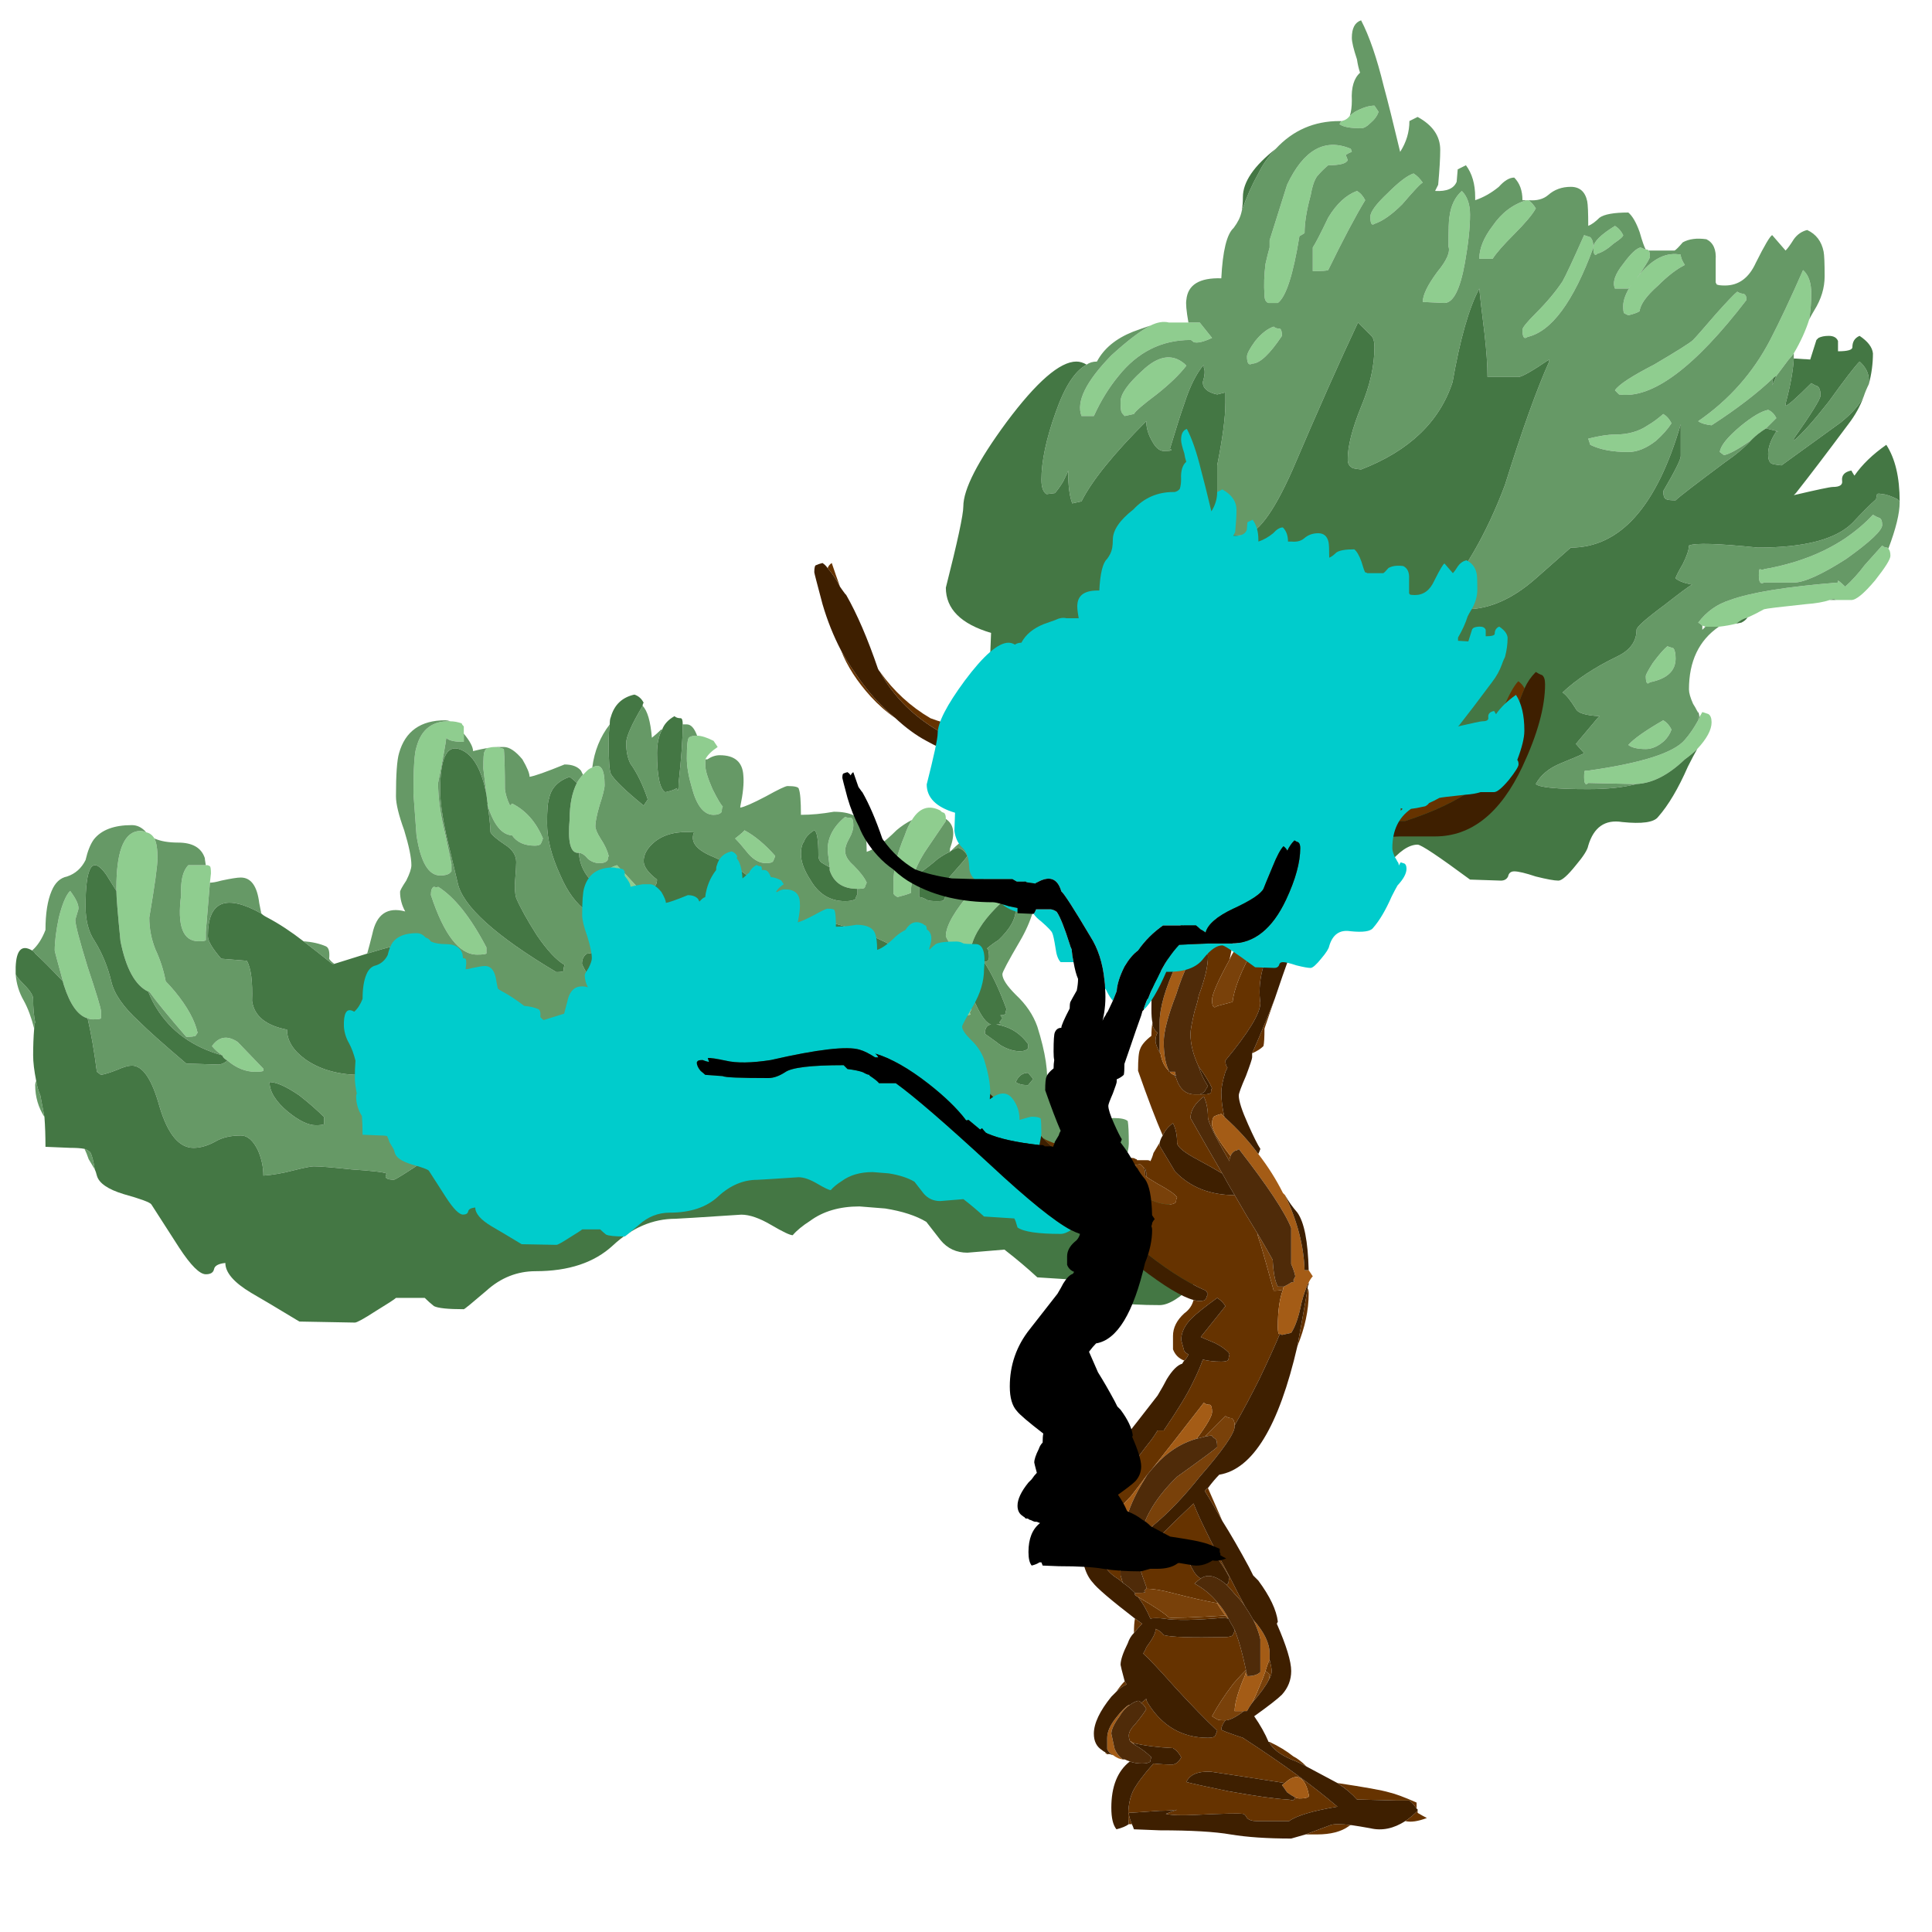 
<svg xmlns="http://www.w3.org/2000/svg" version="1.1" xmlns:xlink="http://www.w3.org/1999/xlink" preserveAspectRatio="none" x="0px" y="0px" width="150px" height="150px" viewBox="0 0 150 150">
<defs>
<g id="skinFashion_0_Layer1_0_FILL">
<path fill="#8FCD8F" stroke="none" d="
M 51.55 52.3
Q 51.25 52.45 51.2 52.5 51.15 52.6 51.15 52.9
L 51.15 52.95
Q 51.15 53.2 51.3 53.45 51.4 53.65 51.55 53.75 51.75 53.9 52 53.9 52.5 53.9 52.3 53.8
L 52.4 53.6
Q 52.2 53.1 52.05 52.85 51.8 52.4 51.55 52.3
M 16.7 55.2
Q 15.95 54.7 15.45 55.4 15.65 55.65 15.95 55.85 16 56 16.2 56.1 16.85 56.65 17.55 56.65 17.9 56.65 17.95 56.6
L 17.95 56.5
Q 16.9 55.4 16.7 55.2
M 35.15 46.6
Q 34.85 46.7 34.85 46.75 34.75 46.85 34.75 47.2 35.35 48.8 36.45 48.8 36.75 48.8 36.85 48.7 36.85 48.6 36.85 48.55
L 36.85 48.5
Q 36.8 48.4 36.7 48.3 36.2 47.7 35.15 46.6
M 33.95 41.85
Q 33.8 41.9 33.7 42 33.6 42.1 33.5 42.2 33.35 42.35 33.2 42.6 32.85 43.3 32.85 44.35 32.7 46 33.25 46
L 33.3 46
Q 33.5 46 33.75 46.3 34 46.5 34.3 46.5 34.6 46.5 34.7 46.35 34.7 46.25 34.75 46.15 34.65 45.75 34.35 45.3 34.1 44.9 34.1 44.7 34.1 44.4 34.3 43.7 34.55 42.95 34.55 42.7 34.55 41.5 33.95 41.85
M 40.05 40.85
L 39.85 40.55
Q 39.35 40.3 39.05 40.3 38.75 40.3 38.65 40.4 38.55 40.5 38.55 41.4 38.55 42 38.8 42.85 39.15 44.15 39.85 44.15 40.15 44.15 40.25 44 40.25 43.8 40.3 43.75 40.15 43.6 39.8 42.9 39.45 42.1 39.45 41.75 39.45 41.6 39.45 41.45 39.6 41.15 40.05 40.85
M 29.65 40.95
Q 29.41 40.854 29.2 40.85
L 29.2 40.85
Q 29.05 40.85 28.85 40.9 28.75 40.95 28.7 41.1 28.65 41.15 28.65 41.9 28.65 41.943 28.8 43.15 28.824 43.34 28.85 43.55 28.868 43.619 28.85 43.65 29.286 45.102 30.05 45.15 30.4 45.65 31.15 45.65 31.4 45.65 31.45 45.55 31.5 45.45 31.55 45.3 31.05 44.1 30.05 43.6 30 43.65 29.95 43.7 29.75 43.3 29.7 42.9 29.7 41.6 29.65 40.95
M 27.7 40.2
Q 27.7 39.95 27.7 39.85 27.6 39.75 27.6 39.7 27.3 39.6 27.05 39.6 25.75 39.55 25.4 40.85 25.25 41.25 25.25 43.1 25.25 43.15 25.4 45.15 25.7 47.1 26.55 47.1 26.85 47.1 27 47
L 27.1 46.9 27.1 46.55
Q 27.1 46.5 26.8 45.1 26.45 43.7 26.45 42.6 26.8 40.85 26.85 40.4 27 40.6 27.7 40.6
L 27.7 40.2
M 15.15 46.6
L 14.3 46.6
Q 13.9 47 13.95 48.05 13.65 50.3 14.8 50.3 15.1 50.3 15.15 50.25 15.15 50.15 15.15 50.1
L 15.15 49.85 15.35 47.45 15.4 47
Q 15.4 46.7 15.35 46.65
L 15.25 46.6 15.15 46.6
M 12.65 45.3
Q 12.5 45.05 12.25 45 12.05 44.9 11.8 44.95 10.8 45.15 10.8 47.7
L 10.8 47.85
Q 10.8 48.3 11 50.3 11.4 52.3 12.35 52.75
L 12.4 52.75
Q 12.9 53.45 14.2 54.95 14.55 54.95 14.65 54.9
L 14.75 54.75
Q 14.55 53.85 13.65 52.75 13.4 52.45 13.2 52.25 13.05 51.45 12.7 50.7 12.4 49.95 12.4 49.15 12.8 46.8 12.8 46.25 12.8 45.6 12.65 45.3
M 8.55 47.85
Q 8.25 48.15 8 49.15 7.8 50.1 7.8 50.75 7.8 50.8 8.2 52.25 8.2 52.3 8.25 52.45 8.7 53.85 9.4 54.05 9.55 54.1 9.65 54.1 10 54.1 10.05 54.05 10.05 54 10.05 53.95
L 10.05 53.7
Q 10.05 53.5 9.4 51.55 8.8 49.6 8.8 49.25 8.9 48.9 8.95 48.75 9 48.45 8.55 47.85
M 49.5 44.4
Q 49.3 44.7 49.15 45.15 48.6 46.45 48.6 47.45 48.6 47.9 48.6 47.95 48.6 48.05 48.8 48.15 49.2 48.05 49.45 47.95 49.45 46.9 50.3 45.7
L 51.15 44.45
Q 51.15 44.4 51.15 44.35 51.15 44.1 51.05 44.05 50.9 44 50.9 43.95 50.05 43.5 49.5 44.4
M 26.45 47.65
Q 26.4 47.7 26.25 47.65 26.1 47.7 26.1 48.05 27.05 50.95 28.35 50.95 28.7 50.95 28.8 50.9 28.8 50.75 28.8 50.6 27.65 48.4 26.45 47.65
M 54.8 47.6
Q 54.9 47.5 54.95 47.45
L 54.9 47.3
Q 53.95 46.15 52.45 47.8 51.15 49.3 51.15 50.05 51.15 50.1 51.45 50.6 51.5 50.65 51.55 50.75 51.9 51.2 52.2 51.35
L 52.3 51.25
Q 52.3 50.4 52.8 49.65 53.35 48.75 54.8 47.6
M 41.35 44.9
Q 41.35 44.95 40.9 45.3 41.15 45.55 41.55 46.05 41.95 46.5 42.4 46.5 42.7 46.5 42.75 46.4 42.8 46.3 42.85 46.15 42.1 45.3 41.35 44.9
M 45.5 46.7
Q 45.5 46.75 45.5 46.85 45.8 47.75 46.85 47.75 47.15 47.75 47.2 47.7 47.25 47.55 47.3 47.45 47.15 47.1 46.65 46.6 46.25 46.25 46.25 45.9 46.25 45.65 46.45 45.3 46.65 44.95 46.65 44.65 46.65 44.35 46.55 44.3 46.35 44.3 46.25 44.25 45.4 44.95 45.4 45.85 45.4 45.9 45.5 46.7
M 79.85 14.65
Q 79.7 14.4 79.5 14.25
L 79.4 14.25
Q 78.4 14.55 77.75 15.5 77.1 16.35 77.1 17.1
L 77.75 17.1
Q 78 16.7 78.8 15.9 79.6 15.1 79.85 14.65
M 64.1 20.95
L 63.5 20.2 62.95 20.2 62 20.2
Q 61.6 20.1 61.1 20.35 60.35 20.75 59.2 21.8 57.35 23.7 57.75 24.75
L 58.35 24.75
Q 58.85 23.65 59.55 22.8 60.95 21.05 63.05 21.05 63.1 21.05 63.2 21.15 63.45 21.25 64.1 20.95
M 71.35 10.75
Q 71.55 10.75 71.8 10.5 72.1 10.25 72.2 9.95
L 72 9.65
Q 71.6 9.65 71.05 9.95 70.9 10.05 70.8 10.15 70.65 10.35 70.4 10.4 70.35 10.45 70.3 10.55 70.55 10.75 71.35 10.75
M 88.4 39.65
Q 88.4 39.35 88.25 39.25 88.1 39.2 87.95 39.15 87.9 39.25 87.8 39.4 87.8 39.45 87.75 39.55 87.45 40.1 87.1 40.5 86.3 41.45 82.4 42 82.35 42 82.25 42 82.2 42 82.2 42.3 82.2 42.8 82.4 42.6
L 84.55 42.65
Q 84.65 42.65 84.75 42.65 85.9 42.6 87.1 41.45 87.45 41.2 87.7 40.95 88.4 40.2 88.4 39.65
M 90.4 25.85
Q 90.65 25.6 91.05 25.35 91.25 25.15 91.55 24.85 91.4 24.55 91.15 24.45 90.65 24.55 89.8 25.25 88.85 26.05 88.8 26.5
L 89 26.65
Q 89.35 26.6 90.3 25.95 90.35 25.9 90.4 25.85
M 94.55 32.75
L 94.55 32.85
Q 90.8 33.15 89.3 33.7 88.35 34 87.75 34.8 87.85 34.85 87.95 34.95 88 34.95 88.1 35 88.2 35 88.4 35 88.55 35 88.75 35 89.2 34.95 89.6 34.85 89.7 34.75 89.8 34.7 89.95 34.6 90.15 34.55 90.5 34.4 90.95 34.15 91.1 34.1 93 33.9 93.7 33.85 94.15 33.7 94.25 33.65 94.35 33.65 94.4 33.65 94.45 33.7 94.588 33.7 94.75 33.7 94.822 33.7 94.9 33.7 95 33.7 95.2 33.7 95.55 33.7 96.35 32.75 97.1 31.8 97.1 31.55 97.1 31.3 97 31.2
L 96.95 31.15
Q 96.8 31.15 96.7 31.05 96.65 31.1 95.85 32 95.4 32.6 94.9 33.05 94.7 32.85 94.55 32.75
M 86.1 40.55
Q 86.35 40.3 86.45 40 86.3 39.7 86.05 39.55 84.75 40.3 84.35 40.75 84.6 40.95 85.2 40.95 85.65 40.95 86.1 40.55
M 86.65 36.55
Q 86.65 36.2 86.55 36.05 86.4 36 86.25 35.95 86 36.15 85.55 36.75 85.2 37.3 85.2 37.4 85.2 37.9 85.4 37.7 86.65 37.45 86.65 36.55
M 96.7 30.05
Q 96.7 29.75 96.55 29.7 96.4 29.65 96.25 29.55 95.7 30.15 94.9 30.7 93.25 31.8 90.95 32.2 90.9 32.25 90.75 32.2 90.7 32.2 90.7 32.5 90.7 33 90.95 32.85
L 92.4 32.85
Q 93.15 32.85 94.95 31.7 96.7 30.45 96.7 30.05
M 93.15 20.05
Q 93.25 19.4 93.25 18.8 93.25 18 92.85 17.65 91.95 19.7 91.25 21.05 90 23.45 87.75 25 87.95 25.15 88.4 25.2 90.25 24 91.4 22.9 91.45 22.85 91.55 22.8 91.85 22.4 92.15 22 92.3 21.85 92.4 21.7 92.9 20.85 93.15 20.05
M 87.1 17.4
Q 86.9 17.1 86.9 16.9 85.9 16.7 84.95 17.8 84.875 17.913 84.75 18.05 84.886 17.891 85 17.7 85.4 17.1 85.4 17 85.4 16.8 85.35 16.7 85.3 16.65 85.25 16.65
L 85.2 16.65
Q 85.05 16.6 84.95 16.55 84.65 16.6 84.1 17.35 83.5 18.1 83.7 18.55
L 84.35 18.55
Q 84.435 18.465 84.5 18.35 84.1 18.965 84.1 19.4 84.1 19.7 84.15 19.75
L 84.35 19.85
Q 84.75 19.75 84.9 19.65 84.95 19.15 85.8 18.4 86.5 17.7 87.1 17.4
M 74.35 13.4
Q 74.15 13.1 73.9 12.95 73.45 13.1 72.65 13.9 71.8 14.7 71.8 15.05 71.8 15.55 72 15.4 72.6 15.2 73.35 14.45 74.25 13.4 74.35 13.4
M 76.65 14.95
Q 76.65 14.2 76.25 13.8 75.75 14.25 75.65 15.05 75.6 15.25 75.6 16.5 75.75 16.9 75.05 17.75 74.35 18.7 74.35 19.2
L 75.4 19.25
Q 76.05 19.25 76.4 17.3 76.65 15.9 76.65 14.95
M 67.1 20.4
Q 66.65 20.55 66.2 21.1 65.8 21.65 65.8 21.85 65.8 22.35 66.05 22.2 66.6 22.2 67.5 20.85 67.5 20.55 67.4 20.5 67.2 20.5 67.1 20.4
M 61.4 23.7
Q 62.35 22.95 62.85 22.3
L 62.75 22.2
Q 61.85 21.45 60.7 22.55 59.65 23.5 59.65 24.05 59.65 24.5 59.7 24.55 59.7 24.6 59.85 24.75
L 60.3 24.65
Q 60.4 24.45 61.4 23.7
M 69 17.7
Q 69.65 17.7 69.75 17.65 70.85 15.4 71.55 14.25 71.4 13.95 71.15 13.8 70.35 14.1 69.75 15.1 69.2 16.25 69 16.55
L 69 17.7
M 70.7 12.3
Q 70.65 12.15 70.6 12.05 70.75 11.95 70.9 11.9
L 70.85 11.75
Q 68.95 10.95 67.75 13.5
L 66.9 16.2
Q 66.9 16.5 66.9 16.55 66.8 16.9 66.7 17.35 66.6 18.15 66.65 18.85 66.65 19.2 66.85 19.25 66.9 19.25 67.3 19.25 67.9 18.8 68.35 16 68.45 15.95 68.6 15.85 68.6 15.1 68.9 14 69 13.4 69.2 13.1 69.45 12.8 69.75 12.55 70.6 12.55 70.7 12.3
M 85.3 25.2
Q 84.65 25.65 83.7 25.65 83.2 25.65 82.4 25.85
L 82.5 26.15
Q 83.2 26.5 84.35 26.5 85 26.5 85.7 25.95 86.2 25.5 86.45 25.1 86.3 24.8 86.05 24.65 85.65 25 85.3 25.2
M 85.6 22.25
Q 83.95 23.1 83.7 23.5
L 83.9 23.7
Q 86.3 24.05 90.1 19.1 90.1 18.85 89.95 18.8 89.8 18.8 89.65 18.7 89.45 18.85 88.6 19.8 87.7 20.85 87.5 21.05 87.3 21.25 85.6 22.25
M 82.65 16.55
Q 82.65 17.05 82.85 16.85 83.2 16.75 83.65 16.35 84.1 16.05 84.1 15.95 83.95 15.65 83.7 15.5 82.657 16.146 82.65 16.55
M 82.65 16.55
Q 82.649 16.199 82.5 16.05 82.35 16 82.2 15.95 81.4 17.75 81.15 18.2 80.65 18.95 79.85 19.75 79.2 20.4 79.2 20.55 79.2 21.1 79.45 20.9 81.2 20.5 82.65 16.55 Z"/>

<path fill="#669966" stroke="none" d="
M 9.25 60.4
Q 9.35 60.6 9.45 60.9 9.6 61.15 9.75 61.4 9.65 60.8 9.55 60.6 9.5 60.5 9.25 60.4
M 6.9 57.1
Q 6.85 57.2 6.85 57.3 6.85 58.15 7.3 58.85 7.2 58.35 7.1 57.8 6.95 57.45 6.9 57.1
M 6.3 52.4
Q 5.95 52.05 5.9 51.9 5.95 52.6 6.3 53.2 6.6 53.75 6.8 54.55 6.8 54.35 6.85 54.25 6.75 53.75 6.75 53.1 6.75 52.85 6.3 52.4
M 21.3 51.4
Q 21.35 51.4 21.4 51.4 21.2 51.25 21.15 51.15 21.2 50.65 21 50.55 20.55 50.35 19.9 50.3 20.55 50.8 21.3 51.4
M 8.4 47.15
Q 7.9 47.25 7.65 47.85 7.35 48.55 7.35 49.75 7.1 50.4 6.7 50.75 6.8 50.8 6.85 50.9 7.25 51.25 8.2 52.25 7.8 50.8 7.8 50.75 7.8 50.1 8 49.15 8.25 48.15 8.55 47.85 9 48.45 8.95 48.75 8.9 48.9 8.8 49.25 8.8 49.6 9.4 51.55 10.05 53.5 10.05 53.7
L 10.05 53.95
Q 10.05 54 10.05 54.05 10 54.1 9.65 54.1 9.55 54.1 9.4 54.05 9.65 55.1 9.85 56.65
L 10.05 56.8
Q 10.35 56.75 10.85 56.55 11.3 56.35 11.55 56.35 12.35 56.35 12.9 58.35 13.5 60.35 14.55 60.35 15.05 60.35 15.6 60.05 16.1 59.75 16.85 59.75 17.35 59.75 17.7 60.5 17.95 61.1 17.95 61.7 18.65 61.65 19.4 61.45 20.2 61.25 20.4 61.25 20.85 61.25 22.25 61.4 23.75 61.5 23.95 61.6 23.75 61.9 24.3 61.9 24.4 61.9 25.9 60.9 26.3 60.6 26.8 60.4 26.4 60.2 26.2 60 25.95 59.75 26.1 57.95 26.1 57.75 25.9 57.65 25.85 57.7 24.85 58.3 24.3 58.6 23.7 58.6
L 22.7 58.6
Q 22.7 57.45 22.5 56.8 21 56.75 20 56.05 19.1 55.4 19.1 54.6 17.55 54.3 17.4 53.2 17.45 51.8 17.15 51.25
L 15.9 51.15
Q 15.25 50.4 15.25 50.05 15.25 47.5 17.85 48.95 17.8 48.7 17.75 48.45 17.6 47.2 16.85 47.2 16.6 47.2 15.9 47.35 15.55 47.45 15.35 47.45
L 15.15 49.85 15.15 50.1
Q 15.15 50.15 15.15 50.25 15.1 50.3 14.8 50.3 13.65 50.3 13.95 48.05 13.9 47 14.3 46.6
L 15.15 46.6
Q 15.1 46.3 15.1 46.25 14.85 45.5 13.8 45.5 13.1 45.5 12.65 45.3 12.8 45.6 12.8 46.25 12.8 46.8 12.4 49.15 12.4 49.95 12.7 50.7 13.05 51.45 13.2 52.25 13.4 52.45 13.65 52.75 14.55 53.85 14.75 54.75
L 14.65 54.9
Q 14.55 54.95 14.2 54.95 12.9 53.45 12.4 52.75
L 12.35 52.75
Q 12.55 53.25 12.75 53.55 13.8 55.25 15.95 55.85 15.65 55.65 15.45 55.4 15.95 54.7 16.7 55.2 16.9 55.4 17.95 56.5
L 17.95 56.6
Q 17.9 56.65 17.55 56.65 16.85 56.65 16.2 56.1 16.05 56.25 15.8 56.3
L 14.2 56.25
Q 12.55 54.85 11.9 54.2 10.75 53.15 10.55 52.25 10.3 51.2 9.75 50.3 9.3 49.65 9.3 48.6 9.3 45.65 10.3 47.05 10.55 47.45 10.8 47.85
L 10.8 47.7
Q 10.8 45.15 11.8 44.95 12.05 44.9 12.25 45 11.95 44.65 11.55 44.65 10.25 44.65 9.7 45.35 9.45 45.7 9.3 46.35 9 46.95 8.4 47.15
M 20.9 59.2
Q 20.8 59.25 20.5 59.25 19.95 59.25 19.15 58.6 18.25 57.85 18.25 57.15 18.75 57.15 19.7 57.8 20.4 58.35 20.9 58.85
L 20.9 59.2
M 43.45 42.75
Q 43.3 42.75 42.4 43.25 41.45 43.75 41.15 43.8
L 41.15 43.75
Q 41.35 42.8 41.3 42.25 41.25 41.25 40.15 41.25 39.85 41.25 39.55 41.45 39.5 41.45 39.45 41.45 39.45 41.6 39.45 41.75 39.45 42.1 39.8 42.9 40.15 43.6 40.3 43.75 40.25 43.8 40.25 44 40.15 44.15 39.85 44.15 39.15 44.15 38.8 42.85 38.55 42 38.55 41.4 38.55 40.5 38.65 40.4 38.75 40.3 39.05 40.3 38.85 39.75 38.55 39.75 38.45 39.75 38.35 39.75 38.35 40.8 38.15 42.6 38.15 43.15 38.05 42.85 37.95 42.95 37.5 43.05 37.1 42.8 37.1 41.15 37.1 40.45 37.35 40
L 37.3 40
Q 37.1 40.2 36.85 40.4 36.75 39.2 36.4 38.85 35.6 40.2 35.6 40.65 35.6 41.25 35.8 41.65 36.3 42.35 36.65 43.4
L 36.45 43.7
Q 35.1 42.6 34.85 42.15 34.75 41.9 34.75 40.75 34.75 40.05 34.8 39.75 34.1 40.65 33.95 41.85 34.55 41.5 34.55 42.7 34.55 42.95 34.3 43.7 34.1 44.4 34.1 44.7 34.1 44.9 34.35 45.3 34.65 45.75 34.75 46.15 34.7 46.25 34.7 46.35 34.6 46.5 34.3 46.5 34 46.5 33.75 46.3 33.5 46 33.3 46 33.35 46.85 34 47.45 34.45 47.95 36 49.25 36.1 49.45 35.6 49.45 33.4 49.45 32.4 47.1 31.75 45.7 31.75 44.55 31.75 43.6 31.85 43.35 32 42.6 32.85 42.3 33.05 42.45 33.2 42.6 33.35 42.35 33.5 42.2 33.45 42.1 33.4 42 33.15 41.7 32.6 41.7 31.25 42.25 30.9 42.3 30.9 42.05 30.55 41.45 30.05 40.85 29.65 40.85 29.456 40.85 29.2 40.85 29.41 40.854 29.65 40.95 29.7 41.6 29.7 42.9 29.75 43.3 29.95 43.7 30 43.65 30.05 43.6 31.05 44.1 31.55 45.3 31.5 45.45 31.45 45.55 31.4 45.65 31.15 45.65 30.4 45.65 30.05 45.15 29.286 45.102 28.85 43.65 28.967 44.281 29 45 29.1 45.2 29.7 45.6 30.25 45.95 30.25 46.45 30.25 46.7 30.2 47.3 30.15 47.85 30.25 48.2 30.55 48.9 31.25 50 32 51.1 32.6 51.45 32.55 51.6 32.55 51.75 32.5 51.8 32.2 51.8 27.75 49.15 27.4 47.45 27.05 46 26.85 45.15 26.55 43.75 26.55 42.95 26.55 40.4 27.7 41.05 28.481 41.492 28.8 43.15 28.65 41.943 28.65 41.9 28.65 41.15 28.7 41.1 28.75 40.95 28.85 40.9 28.55 40.95 28.15 41.05 28.15 40.75 27.7 40.2
L 27.7 40.6
Q 27 40.6 26.85 40.4 26.8 40.85 26.45 42.6 26.45 43.7 26.8 45.1 27.1 46.5 27.1 46.55
L 27.1 46.9 27 47
Q 26.85 47.1 26.55 47.1 25.7 47.1 25.4 45.15 25.25 43.15 25.25 43.1 25.25 41.25 25.4 40.85 25.75 39.55 27.05 39.6 26.9 39.55 26.8 39.55 25 39.55 24.55 41.15 24.4 41.65 24.4 43.25 24.4 43.8 24.8 44.9 25.15 46.05 25.15 46.6 25.15 46.85 24.9 47.35 24.6 47.8 24.6 47.9 24.6 48.4 24.85 48.85 23.55 48.5 23.25 49.95 23.1 50.55 23 50.9 24.65 50.4 24.95 50.4 27 50.4 27.15 51.5 27.25 52.05 27.1 52.85 28.8 53.6 30.35 54.6 30.8 54.9 31.05 55.35 31.95 55.35 33.7 56.3 35 57.05 36.3 58 37.45 57.85 38.25 57.75 38.5 57.45 38.55 57.45 38.7 57.5 38.85 57.55 38.9 57.6 38.95 57.65 39.15 57.7 39.35 57.85 39.5 58.05 39.75 58.05 40.3 58.05 40.85 57.95 40.55 57.6 40.5 57.3 40.3 56.05 40.3 54.7 40.3 54.6 40.5 54.2 40.7 53.75 41.05 53.45 40.95 53.35 39.45 52.4 38.15 51.6 38.15 51.25 38.15 50.95 38.45 50.7 38.7 50.4 38.7 50.2 38.7 49.7 37.7 49.15 37.1 48.85 36.85 48.55 36.85 48.6 36.85 48.7 36.75 48.8 36.45 48.8 35.35 48.8 34.75 47.2 34.75 46.85 34.85 46.75 34.85 46.7 35.15 46.6 36.2 47.7 36.7 48.3 36.65 48.2 36.65 48.1 36.65 47.85 36.85 47.75 37.1 47.6 37.1 47.3 36.45 46.8 36.45 46.4 36.45 45.9 37 45.45 37.7 44.9 38.9 45 38.6 45.7 39.85 46.2 41.4 46.9 41.55 47.2 41.85 47.8 41.05 48.8 41.1 49.45 45.4 49.35 49.65 50.4 51.15 52.9 51.15 52.6 51.2 52.5 51.25 52.45 51.55 52.3 51.8 52.4 52.05 52.85 52.2 53.1 52.4 53.6
L 52.3 53.8
Q 52.5 53.9 52 53.9 51.75 53.9 51.55 53.75 51.8 54.4 51.9 55.15 52.25 57.75 52.6 58.55 52.9 59.2 53.4 59.75
L 53.45 59.75
Q 54.05 59.75 54.3 60.65 55 61.15 55.95 61.55
L 56.05 61.7
Q 56 61.8 55.95 61.95 55.9 62.05 55.6 62.05 55.05 62.05 54.55 61.8 54.55 61.95 54.55 62.1
L 57.5 62.1 58.3 62.75 60 62.75
Q 59.65 62.45 59.65 62.25 59.65 62 59.85 61.2 60.05 60.4 60.05 60.15 60.05 59.35 60 59.05 59.85 58.9 59.3 58.9 59.2 58.9 58.35 59.15
L 58.35 59.05
Q 58.35 58.25 57.85 57.55 57.2 56.65 56.05 57.55
L 56.05 57.45
Q 56.2 56.35 55.6 54.45 55.3 53.6 54.55 52.9 53.9 52.25 53.9 51.9 53.9 51.75 54.75 50.3 55.6 48.85 55.6 47.45 55.8 45.5 54.95 45.5 54.2 45.5 54 45.45 53.75 45.3 53.45 45.3 52.2 45.3 51.85 45.5 51.65 45.65 51.4 45.9 51.7 45.75 51.75 45.75 52.05 45.85 52.2 46.15 52.15 46.25 51.35 47.15 50.9 47.7 51.15 48.05 51.1 48.2 51.05 48.3 51.05 48.35 50.7 48.35 50.4 48.35 50.25 48.3 50 48.15 49.85 48.15
L 49.85 47
Q 50.35 46.65 50.75 46.3 51.1 46.05 51.35 45.95
L 51.35 45.8
Q 51.55 45.25 51.5 44.9 51.45 44.55 51.15 44.35 51.15 44.4 51.15 44.45
L 50.3 45.7
Q 49.45 46.9 49.45 47.95 49.2 48.05 48.8 48.15 48.6 48.05 48.6 47.95 48.6 47.9 48.6 47.45 48.6 46.45 49.15 45.15 49.3 44.7 49.5 44.4 49.1 44.6 48.75 44.9 47.9 45.75 47.3 45.95 47.3 45.1 47.15 44.7 46.9 44 45.7 44 44.85 44.15 44.1 44.15 44.1 43.15 44 42.9 44 42.75 43.45 42.75
M 44.1 46.05
Q 44.1 45.65 44.25 45.45 44.35 45.15 44.75 44.9 44.95 45 44.95 46.1 44.95 46.4 45.15 46.5 45.3 46.6 45.5 46.7 45.4 45.9 45.4 45.85 45.4 44.95 46.25 44.25 46.35 44.3 46.55 44.3 46.65 44.35 46.65 44.65 46.65 44.95 46.45 45.3 46.25 45.65 46.25 45.9 46.25 46.25 46.65 46.6 47.15 47.1 47.3 47.45 47.25 47.55 47.2 47.7 47.15 47.75 46.85 47.75
L 46.85 48
Q 46.75 48.2 46.75 48.25 46.6 48.35 46.25 48.35 45.15 48.35 44.55 47.3 44.1 46.6 44.1 46.05
M 40.9 45.3
Q 41.35 44.95 41.35 44.9 42.1 45.3 42.85 46.15 42.8 46.3 42.75 46.4 42.7 46.5 42.4 46.5 41.95 46.5 41.55 46.05 41.15 45.55 40.9 45.3
M 54.5 48.4
Q 54.45 48.5 54.55 48.75 54.55 49.45 53.7 50.25 53.45 50.4 53.15 50.65 53.25 50.7 53.25 51.05 53.25 51.3 53.05 51.3
L 53 51.3
Q 53.55 52.1 54.1 53.6 54.05 53.75 54.05 53.8 54.05 53.9 53.8 53.9 53.85 53.95 53.9 54.05
L 53.75 54.25
Q 53.952 54.331 53.6 54.35 53.733 54.363 53.85 54.4 54.65 54.6 55.15 55.3 55.15 55.4 55.15 55.5 55.05 55.65 54.75 55.65 54.3 55.65 53.8 55.35 53.75 55.3 53.05 54.8 53.05 54.387 53.35 54.35 53.004 54.248 52.6 53.35 52.4 53.05 52.3 52.65 52.1 52.15 52.05 51.55
L 51.55 51.55 51.55 50.75
Q 51.5 50.65 51.45 50.6 51.15 50.1 51.15 50.05 51.15 49.3 52.45 47.8 53.95 46.15 54.9 47.3
L 54.95 47.45
Q 54.9 47.5 54.8 47.6 55.1 47.75 55.4 48.05 54.55 48.4 54.5 48.4
M 26.25 47.65
Q 26.4 47.7 26.45 47.65 27.65 48.4 28.8 50.6 28.8 50.75 28.8 50.9 28.7 50.95 28.35 50.95 27.05 50.95 26.1 48.05 26.1 47.7 26.25 47.65
M 36 52.95
Q 35.9 53.1 35.6 53.1 34.55 53.1 33.9 52.25 33.45 51.45 33.45 51.4 33.45 51.05 33.7 50.9 33.9 50.9 33.9 50.85 34 50.95 34.9 51.6 35.6 52.1 36 52.75 36 52.85 36 52.95
M 54.55 57.15
Q 54.75 56.7 55.15 56.7
L 55.4 57 55.15 57.3
Q 54.75 57.3 54.55 57.15
M 94.35 33.65
Q 94.25 33.65 94.15 33.7 94.25 33.7 94.35 33.7 94.405 33.7 94.45 33.7 94.4 33.65 94.35 33.65
M 97.55 28.95
L 97.55 28.9 97.45 28.8
Q 96.95 28.55 96.7 28.55 96.5 28.5 96.45 28.55
L 96.4 28.8
Q 96 29.15 95.25 29.95 94.05 31.15 90.65 31.15 87.75 30.85 87.3 31.05 87.3 31.35 87 31.95 86.65 32.55 86.65 32.65 86.9 32.85 87.45 32.95 87.25 33.05 86.1 33.95 84.75 34.95 84.75 35.15 84.75 36 83.8 36.45 82.15 37.25 81.15 38.2 81.4 38.35 81.8 39 81.95 39.3 82.95 39.35
L 82.85 39.45 81.8 40.7 82.2 41.15
Q 82.15 41.2 81.05 41.65 80.2 42 79.85 42.65 80.1 42.9 82.4 42.9 83.8 42.9 84.75 42.65 84.65 42.65 84.55 42.65
L 82.4 42.6
Q 82.2 42.8 82.2 42.3 82.2 42 82.25 42 82.35 42 82.4 42 86.3 41.45 87.1 40.5 87.45 40.1 87.75 39.55 87.75 39.45 87.75 39.4 87.75 39.25 87.7 39.1 87.6 38.9 87.5 38.75 87.3 38.3 87.3 38.05 87.3 36 88.75 35 88.55 35 88.4 35 88.2 35 88.1 35 88 35.1 87.95 35.15 87.95 35.05 87.95 34.95 87.85 34.85 87.75 34.8 88.35 34 89.3 33.7 90.8 33.15 94.55 32.85
L 94.55 32.75
Q 94.7 32.85 94.9 33.05 95.4 32.6 95.85 32 96.65 31.1 96.7 31.05 96.8 31.15 96.95 31.15
L 97 31.2
Q 97.55 29.75 97.55 28.95
M 96.55 29.7
Q 96.7 29.75 96.7 30.05 96.7 30.45 94.95 31.7 93.15 32.85 92.4 32.85
L 90.95 32.85
Q 90.7 33 90.7 32.5 90.7 32.2 90.75 32.2 90.9 32.25 90.95 32.2 93.25 31.8 94.9 30.7 95.7 30.15 96.25 29.55 96.4 29.65 96.55 29.7
M 86.55 36.05
Q 86.65 36.2 86.65 36.55 86.65 37.45 85.4 37.7 85.2 37.9 85.2 37.4 85.2 37.3 85.55 36.75 86 36.15 86.25 35.95 86.4 36 86.55 36.05
M 86.45 40
Q 86.35 40.3 86.1 40.55 85.65 40.95 85.2 40.95 84.6 40.95 84.35 40.75 84.75 40.3 86.05 39.55 86.3 39.7 86.45 40
M 90.55 17.3
Q 90.05 18.4 89.05 18.4 88.75 18.4 88.65 18.35
L 88.6 18.25 88.6 17.15
Q 88.65 16.4 88.15 16.15 87.45 16.05 87 16.3 86.7 16.65 86.6 16.7
L 85.35 16.7
Q 85.4 16.8 85.4 17 85.4 17.1 85 17.7 84.886 17.891 84.75 18.05 84.875 17.913 84.95 17.8 85.9 16.7 86.9 16.9 86.9 17.1 87.1 17.4 86.5 17.7 85.8 18.4 84.95 19.15 84.9 19.65 84.75 19.75 84.35 19.85
L 84.15 19.75
Q 84.1 19.7 84.1 19.4 84.1 18.965 84.5 18.35 84.435 18.465 84.35 18.55
L 83.7 18.55
Q 83.5 18.1 84.1 17.35 84.65 16.6 84.95 16.55 85.05 16.6 85.2 16.65 85.1 16.5 84.9 15.8 84.65 15.1 84.35 14.85 83.3 14.85 82.95 15.1 82.65 15.4 82.4 15.5 82.4 14.55 82.35 14.3 82.2 13.6 81.55 13.6 80.9 13.6 80.45 14 80.1 14.3 79.5 14.25 79.7 14.4 79.85 14.65 79.6 15.1 78.8 15.9 78 16.7 77.75 17.1
L 77.1 17.1
Q 77.1 16.35 77.75 15.5 78.4 14.55 79.4 14.25 79.3 14.25 79.2 14.25 79.2 13.55 78.8 13.15 78.45 13.15 78.05 13.6 77.5 14.05 76.9 14.25
L 76.9 14.1
Q 76.9 13.15 76.45 12.55
L 76.05 12.75
Q 76.05 12.8 76 13.35 75.8 13.85 74.95 13.8
L 75.1 13.5
Q 75.2 12.4 75.2 11.8 75.2 10.8 74.1 10.2
L 73.7 10.4
Q 73.7 11.2 73.25 11.9 72.75 9.8 72.45 8.7 71.95 6.65 71.35 5.5 70.9 5.65 70.9 6.35 70.9 6.65 71.15 7.4 71.2 7.75 71.3 8.05 70.85 8.45 70.9 9.4 70.9 9.85 70.8 10.15 70.9 10.05 71.05 9.95 71.6 9.65 72 9.65
L 72.2 9.95
Q 72.1 10.25 71.8 10.5 71.55 10.75 71.35 10.75 70.55 10.75 70.3 10.55 70.35 10.45 70.4 10.4 70.35 10.4 70.3 10.4 68.45 10.4 67.2 11.75 66.7 12.25 66.35 12.95 65.9 13.75 65.55 14.75 65.5 15 65.4 15.2 65.3 15.4 65.15 15.6 64.65 16.05 64.55 18.05 62.95 18 62.85 19.1 62.8 19.35 62.95 20.2
L 63.5 20.2 64.1 20.95
Q 63.45 21.25 63.2 21.15 63.1 21.05 63.05 21.05 60.95 21.05 59.55 22.8 58.85 23.65 58.35 24.75
L 57.75 24.75
Q 57.35 23.7 59.2 21.8 60.35 20.75 61.1 20.35 60.65 20.5 60.25 20.65 59 21.15 58.5 22.1 58.2 22.1 58 22.25 57.15 22.7 56.5 24.55 55.8 26.5 55.8 27.85 55.8 28.4 56.05 28.55
L 56.45 28.5
Q 56.6 28.35 56.85 27.95 57.1 27.45 57.1 27.4 57.1 28.5 57.3 29
L 57.75 28.9
Q 58.5 27.4 60.9 25 60.9 25.5 61.2 26 61.45 26.45 61.75 26.45 62.3 26.45 62.05 26.35 62.5 24.85 62.75 24.15 63.15 22.9 63.7 22.25
L 63.7 22.4
Q 63.8 22.6 63.65 23.1 63.65 23.55 64.35 23.7
L 64.75 23.6 64.75 24.1
Q 64.75 25.15 64.35 27.15
L 64.35 30.5 65.6 30.55
Q 66.6 30.55 68 27.4 69.9 22.95 71.2 20.2 71.6 20.6 71.85 20.85 72 21 72 21.4 72 22.75 71.35 24.3 70.7 25.9 70.7 26.85 70.7 27.15 70.9 27.25 70.9 27.3 71.35 27.35 74.85 26 75.8 23.1 76.35 19.95 77.1 18.55 77.15 19.1 77.35 20.7 77.5 22 77.5 22.85
L 79 22.85
Q 79.25 22.85 80.5 22
L 80.5 22.1
Q 79.6 24.1 78.35 28.1 77 31.7 74.95 33.95 75.2 34.15 76.45 34.15 78.15 34.15 79.85 32.65
L 81.55 31.15
Q 85.15 31.15 86.9 25.15
L 86.9 26.7
Q 86.9 26.95 86.05 28.4 86.05 28.75 86.2 28.8 86.3 28.85 86.65 28.85 86.9 28.6 89.05 27 89.85 26.45 90.3 25.95 89.35 26.6 89 26.65
L 88.8 26.5
Q 88.85 26.05 89.8 25.25 90.65 24.55 91.15 24.45 91.4 24.55 91.55 24.85 91.25 25.15 91.05 25.35 91.25 25.4 91.65 25.5
L 91.55 25.5
Q 91.15 26.1 91.15 26.6 91.15 26.95 91.3 27.05 91.35 27.1 91.8 27.15
L 94.7 25.05
Q 95.5 24.4 95.8 23.8 95.9 23.5 96.05 23.2 96.05 23.1 96.05 23 96.05 22.5 95.6 22.1 95.25 22.45 94.1 24.05 93 25.45 92.4 25.95
L 92.4 25.85
Q 93.7 24 93.7 23.75 93.7 23.4 93.55 23.3 93.4 23.25 93.25 23.15 92.15 24.25 92 24.25
L 92 24.15
Q 92.35 22.85 92.4 21.95 92.4 21.75 92.4 21.7 92.3 21.85 92.15 22 91.85 22.4 91.55 22.8 91.5 22.95 91.35 23.25 91.35 23.05 91.4 22.9 90.25 24 88.4 25.2 87.95 25.15 87.75 25 90 23.45 91.25 21.05 91.95 19.7 92.85 17.65 93.25 18 93.25 18.8 93.25 19.4 93.15 20.05 93.25 19.85 93.4 19.6 93.9 18.8 93.9 17.95 93.9 17 93.85 16.75 93.7 16 93.05 15.7 92.65 15.8 92.4 16.15 92.15 16.55 92 16.7
L 91.35 15.95
Q 91.2 16 90.55 17.3
M 82.5 16.05
Q 82.649 16.199 82.65 16.55 82.657 16.146 83.7 15.5 83.95 15.65 84.1 15.95 84.1 16.05 83.65 16.35 83.2 16.75 82.85 16.85 82.65 17.05 82.65 16.55 81.2 20.5 79.45 20.9 79.2 21.1 79.2 20.55 79.2 20.4 79.85 19.75 80.65 18.95 81.15 18.2 81.4 17.75 82.2 15.95 82.35 16 82.5 16.05
M 83.7 23.5
Q 83.95 23.1 85.6 22.25 87.3 21.25 87.5 21.05 87.7 20.85 88.6 19.8 89.45 18.85 89.65 18.7 89.8 18.8 89.95 18.8 90.1 18.85 90.1 19.1 86.3 24.05 83.9 23.7
L 83.7 23.5
M 83.7 25.65
Q 84.65 25.65 85.3 25.2 85.65 25 86.05 24.65 86.3 24.8 86.45 25.1 86.2 25.5 85.7 25.95 85 26.5 84.35 26.5 83.2 26.5 82.5 26.15
L 82.4 25.85
Q 83.2 25.65 83.7 25.65
M 70.6 12.05
Q 70.65 12.15 70.7 12.3 70.6 12.55 69.75 12.55 69.45 12.8 69.2 13.1 69 13.4 68.9 14 68.6 15.1 68.6 15.85 68.45 15.95 68.35 16 67.9 18.8 67.3 19.25 66.9 19.25 66.85 19.25 66.65 19.2 66.65 18.85 66.6 18.15 66.7 17.35 66.8 16.9 66.9 16.55 66.9 16.5 66.9 16.2
L 67.75 13.5
Q 68.95 10.95 70.85 11.75
L 70.9 11.9
Q 70.75 11.95 70.6 12.05
M 69.75 17.65
Q 69.65 17.7 69 17.7
L 69 16.55
Q 69.2 16.25 69.75 15.1 70.35 14.1 71.15 13.8 71.4 13.95 71.55 14.25 70.85 15.4 69.75 17.65
M 62.85 22.3
Q 62.35 22.95 61.4 23.7 60.4 24.45 60.3 24.65
L 59.85 24.75
Q 59.7 24.6 59.7 24.55 59.65 24.5 59.65 24.05 59.65 23.5 60.7 22.55 61.85 21.45 62.75 22.2
L 62.85 22.3
M 66.2 21.1
Q 66.65 20.55 67.1 20.4 67.2 20.5 67.4 20.5 67.5 20.55 67.5 20.85 66.6 22.2 66.05 22.2 65.8 22.35 65.8 21.85 65.8 21.65 66.2 21.1
M 76.25 13.8
Q 76.65 14.2 76.65 14.95 76.65 15.9 76.4 17.3 76.05 19.25 75.4 19.25
L 74.35 19.2
Q 74.35 18.7 75.05 17.75 75.75 16.9 75.6 16.5 75.6 15.25 75.65 15.05 75.75 14.25 76.25 13.8
M 73.9 12.95
Q 74.15 13.1 74.35 13.4 74.25 13.4 73.35 14.45 72.6 15.2 72 15.4 71.8 15.55 71.8 15.05 71.8 14.7 72.65 13.9 73.45 13.1 73.9 12.95 Z"/>

<path fill="#447744" stroke="none" d="
M 33.2 42.6
Q 33.05 42.45 32.85 42.3 32 42.6 31.85 43.35 31.75 43.6 31.75 44.55 31.75 45.7 32.4 47.1 33.4 49.45 35.6 49.45 36.1 49.45 36 49.25 34.45 47.95 34 47.45 33.35 46.85 33.3 46
L 33.25 46
Q 32.7 46 32.85 44.35 32.85 43.3 33.2 42.6
M 36.4 38.85
Q 36.4 38.75 36.45 38.7 36.3 38.4 36 38.3 35.1 38.5 34.85 39.4 34.8 39.5 34.8 39.75 34.75 40.05 34.75 40.75 34.75 41.9 34.85 42.15 35.1 42.6 36.45 43.7
L 36.65 43.4
Q 36.3 42.35 35.8 41.65 35.6 41.25 35.6 40.65 35.6 40.2 36.4 38.85
M 38.35 39.75
Q 38.35 39.45 38.25 39.45 38.05 39.45 37.95 39.35 37.5 39.6 37.35 40 37.1 40.45 37.1 41.15 37.1 42.8 37.5 43.05 37.95 42.95 38.05 42.85 38.15 43.15 38.15 42.6 38.35 40.8 38.35 39.75
M 27.7 41.05
Q 26.55 40.4 26.55 42.95 26.55 43.75 26.85 45.15 27.05 46 27.4 47.45 27.75 49.15 32.2 51.8 32.5 51.8 32.55 51.75 32.55 51.6 32.6 51.45 32 51.1 31.25 50 30.55 48.9 30.25 48.2 30.15 47.85 30.2 47.3 30.25 46.7 30.25 46.45 30.25 45.95 29.7 45.6 29.1 45.2 29 45 28.967 44.281 28.85 43.65 28.868 43.619 28.85 43.55 28.824 43.34 28.8 43.15 28.481 41.492 27.7 41.05
M 10.8 47.85
Q 10.55 47.45 10.3 47.05 9.3 45.65 9.3 48.6 9.3 49.65 9.75 50.3 10.3 51.2 10.55 52.25 10.75 53.15 11.9 54.2 12.55 54.85 14.2 56.25
L 15.8 56.3
Q 16.05 56.25 16.2 56.1 16 56 15.95 55.85 13.8 55.25 12.75 53.55 12.55 53.25 12.35 52.75 11.4 52.3 11 50.3 10.8 48.3 10.8 47.85
M 20.5 59.25
Q 20.8 59.25 20.9 59.2
L 20.9 58.85
Q 20.4 58.35 19.7 57.8 18.75 57.15 18.25 57.15 18.25 57.85 19.15 58.6 19.95 59.25 20.5 59.25
M 49.85 47
L 49.85 48.15
Q 50 48.15 50.25 48.3 50.4 48.35 50.7 48.35 51.05 48.35 51.05 48.3 51.1 48.2 51.15 48.05 50.9 47.7 51.35 47.15 52.15 46.25 52.2 46.15 52.05 45.85 51.75 45.75 51.7 45.75 51.4 45.9
L 51.35 45.95
Q 51.1 46.05 50.75 46.3 50.35 46.65 49.85 47
M 41.05 48.8
Q 41.85 47.8 41.55 47.2 41.4 46.9 39.85 46.2 38.6 45.7 38.9 45 37.7 44.9 37 45.45 36.45 45.9 36.45 46.4 36.45 46.8 37.1 47.3 37.1 47.6 36.85 47.75 36.65 47.85 36.65 48.1 36.65 48.2 36.7 48.3 36.8 48.4 36.85 48.5
L 36.85 48.55
Q 37.1 48.85 37.7 49.15 38.7 49.7 38.7 50.2 38.7 50.4 38.45 50.7 38.15 50.95 38.15 51.25 38.15 51.6 39.45 52.4 40.95 53.35 41.05 53.45 40.7 53.75 40.5 54.2 40.3 54.6 40.3 54.7 40.3 56.05 40.5 57.3 40.55 57.6 40.85 57.95 40.3 58.05 39.75 58.05 39.5 58.05 39.35 57.85 39.15 57.7 38.95 57.65 38.9 57.6 38.85 57.55 38.7 57.5 38.55 57.45 38.5 57.45 38.25 57.75 37.45 57.85 36.3 58 35 57.05 33.7 56.3 31.95 55.35 31.05 55.35 30.8 54.9 30.35 54.6 28.8 53.6 27.1 52.85 27.25 52.05 27.15 51.5 27 50.4 24.95 50.4 24.65 50.4 23 50.9 22.2 51.15 21.4 51.4 21.35 51.4 21.3 51.4 20.55 50.8 19.9 50.3 19 49.6 18.15 49.15 17.95 49.05 17.85 48.95 15.25 47.5 15.25 50.05 15.25 50.4 15.9 51.15
L 17.15 51.25
Q 17.45 51.8 17.4 53.2 17.55 54.3 19.1 54.6 19.1 55.4 20 56.05 21 56.75 22.5 56.8 22.7 57.45 22.7 58.6
L 23.7 58.6
Q 24.3 58.6 24.85 58.3 25.85 57.7 25.9 57.65 26.1 57.75 26.1 57.95 25.95 59.75 26.2 60 26.4 60.2 26.8 60.4 26.3 60.6 25.9 60.9 24.4 61.9 24.3 61.9 23.75 61.9 23.95 61.6 23.75 61.5 22.25 61.4 20.85 61.25 20.4 61.25 20.2 61.25 19.4 61.45 18.65 61.65 17.95 61.7 17.95 61.1 17.7 60.5 17.35 59.75 16.85 59.75 16.1 59.75 15.6 60.05 15.05 60.35 14.55 60.35 13.5 60.35 12.9 58.35 12.35 56.35 11.55 56.35 11.3 56.35 10.85 56.55 10.35 56.75 10.05 56.8
L 9.85 56.65
Q 9.65 55.1 9.4 54.05 8.7 53.85 8.25 52.45 8.2 52.3 8.2 52.25 7.25 51.25 6.85 50.9 6.8 50.8 6.7 50.75 5.95 50.3 5.9 51.55
L 5.9 51.9
Q 5.95 52.05 6.3 52.4 6.75 52.85 6.75 53.1 6.75 53.75 6.85 54.25 6.8 54.35 6.8 54.55 6.75 55.15 6.75 55.85 6.75 56.35 6.9 57.1 6.95 57.45 7.1 57.8 7.2 58.35 7.3 58.85 7.35 59.5 7.35 60.3
L 8.55 60.35
Q 9 60.35 9.25 60.4 9.5 60.5 9.55 60.6 9.65 60.8 9.75 61.4 9.8 61.5 9.85 61.7 10 62.25 11.15 62.6 12.4 62.95 12.5 63.1 12.85 63.65 13.85 65.2 14.7 66.5 15.15 66.5 15.5 66.5 15.55 66.25 15.6 66 16.1 65.95 16.1 66.65 17.35 67.4 18.05 67.8 19.7 68.8
L 22.4 68.85
Q 22.55 68.85 23.4 68.3 24.3 67.75 24.4 67.65
L 25.8 67.65
Q 26 67.85 26.25 68.05 26.55 68.2 27.7 68.2 27.75 68.2 28.8 67.3 29.85 66.35 31.2 66.35 33.6 66.35 34.95 65.1 36.35 63.8 38 63.8 38.15 63.8 41.2 63.6 41.8 63.6 42.65 64.1 43.5 64.6 43.7 64.6 44 64.25 44.55 63.9 45.5 63.2 46.95 63.2 47 63.2 48.2 63.3 49.45 63.5 50.2 63.95
L 50.9 64.85
Q 51.4 65.45 52.2 65.45
L 54 65.3
Q 54.9 66 55.6 66.65
L 57.95 66.8
Q 58.05 66.95 58.2 67.5 58.9 68 61.55 68 62.2 68 63.25 66.95 64.35 66 64.35 65.3 64.35 64.45 63.7 64.05 62.55 63.5 61.55 62.75
L 60 62.75 58.3 62.75 57.5 62.1 54.55 62.1
Q 54.55 61.95 54.55 61.8 55.05 62.05 55.6 62.05 55.9 62.05 55.95 61.95 56 61.8 56.05 61.7
L 55.95 61.55
Q 55 61.15 54.3 60.65 54.05 59.75 53.45 59.75
L 53.4 59.75
Q 52.9 59.2 52.6 58.55 52.25 57.75 51.9 55.15 51.8 54.4 51.55 53.75 51.4 53.65 51.3 53.45 51.15 53.2 51.15 52.95
L 51.15 52.9
Q 49.65 50.4 45.4 49.35 41.1 49.45 41.05 48.8
M 55.15 56.7
Q 54.75 56.7 54.55 57.15 54.75 57.3 55.15 57.3
L 55.4 57 55.15 56.7
M 35.6 53.1
Q 35.9 53.1 36 52.95 36 52.85 36 52.75 35.6 52.1 34.9 51.6 34 50.95 33.9 50.85 33.9 50.9 33.7 50.9 33.45 51.05 33.45 51.4 33.45 51.45 33.9 52.25 34.55 53.1 35.6 53.1
M 54.55 48.75
Q 54.45 48.5 54.5 48.4 54.55 48.4 55.4 48.05 55.1 47.75 54.8 47.6 53.35 48.75 52.8 49.65 52.3 50.4 52.3 51.25
L 52.2 51.35
Q 51.9 51.2 51.55 50.75
L 51.55 51.55 52.05 51.55
Q 52.1 52.15 52.3 52.65 52.4 53.05 52.6 53.35 53.004 54.248 53.35 54.35 53.05 54.387 53.05 54.8 53.75 55.3 53.8 55.35 54.3 55.65 54.75 55.65 55.05 55.65 55.15 55.5 55.15 55.4 55.15 55.3 54.65 54.6 53.85 54.4 53.733 54.363 53.6 54.35 53.952 54.331 53.75 54.25
L 53.9 54.05
Q 53.85 53.95 53.8 53.9 54.05 53.9 54.05 53.8 54.05 53.75 54.1 53.6 53.55 52.1 53 51.3
L 53.05 51.3
Q 53.25 51.3 53.25 51.05 53.25 50.7 53.15 50.65 53.45 50.4 53.7 50.25 54.55 49.45 54.55 48.75
M 44.25 45.45
Q 44.1 45.65 44.1 46.05 44.1 46.6 44.55 47.3 45.15 48.35 46.25 48.35 46.6 48.35 46.75 48.25 46.75 48.2 46.85 48
L 46.85 47.75
Q 45.8 47.75 45.5 46.85 45.5 46.75 45.5 46.7 45.3 46.6 45.15 46.5 44.95 46.4 44.95 46.1 44.95 45 44.75 44.9 44.35 45.15 44.25 45.45
M 65.6 14.1
Q 65.6 14.45 65.55 14.75 65.9 13.75 66.35 12.95 66.7 12.25 67.2 11.75 65.6 13 65.6 14.1
M 87.75 39.55
Q 87.8 39.45 87.8 39.4 87.8 39.2 87.7 39.1 87.75 39.25 87.75 39.4 87.75 39.45 87.75 39.55
M 89.6 34.85
L 89.85 34.8
Q 90.05 34.7 90.15 34.55 89.95 34.6 89.8 34.7 89.7 34.75 89.6 34.85
M 97.55 28.9
Q 97.55 27.15 96.9 26.15 95.9 26.85 95.35 27.65 95.25 27.5 95.2 27.4 94.7 27.5 94.75 27.9 94.8 28.2 94.3 28.2 94.1 28.2 92.4 28.6
L 92.5 28.5
Q 93.45 27.3 95.05 25.15 95.55 24.5 95.8 23.8 95.5 24.4 94.7 25.05
L 91.8 27.15
Q 91.35 27.1 91.3 27.05 91.15 26.95 91.15 26.6 91.15 26.1 91.55 25.5
L 91.65 25.5
Q 91.25 25.4 91.05 25.35 90.65 25.6 90.4 25.85 90.35 25.9 90.3 25.95 89.85 26.45 89.05 27 86.9 28.6 86.65 28.85 86.3 28.85 86.2 28.8 86.05 28.75 86.05 28.4 86.9 26.95 86.9 26.7
L 86.9 25.15
Q 85.15 31.15 81.55 31.15
L 79.85 32.65
Q 78.15 34.15 76.45 34.15 75.2 34.15 74.95 33.95 77 31.7 78.35 28.1 79.6 24.1 80.5 22.1
L 80.5 22
Q 79.25 22.85 79 22.85
L 77.5 22.85
Q 77.5 22 77.35 20.7 77.15 19.1 77.1 18.55 76.35 19.95 75.8 23.1 74.85 26 71.35 27.35 70.9 27.3 70.9 27.25 70.7 27.15 70.7 26.85 70.7 25.9 71.35 24.3 72 22.75 72 21.4 72 21 71.85 20.85 71.6 20.6 71.2 20.2 69.9 22.95 68 27.4 66.6 30.55 65.6 30.55
L 64.35 30.5 64.35 27.15
Q 64.75 25.15 64.75 24.1
L 64.75 23.6 64.35 23.7
Q 63.65 23.55 63.65 23.1 63.8 22.6 63.7 22.4
L 63.7 22.25
Q 63.15 22.9 62.75 24.15 62.5 24.85 62.05 26.35 62.3 26.45 61.75 26.45 61.45 26.45 61.2 26 60.9 25.5 60.9 25 58.5 27.4 57.75 28.9
L 57.3 29
Q 57.1 28.5 57.1 27.4 57.1 27.45 56.85 27.95 56.6 28.35 56.45 28.5
L 56.05 28.55
Q 55.8 28.4 55.8 27.85 55.8 26.5 56.5 24.55 57.15 22.7 58 22.25 57.75 22.1 57.5 22.1 56.3 22.1 54.1 25.05 52 27.9 52 29.15 52 29.75 51.15 33.1 51.15 34.65 53.35 35.3 53.3 36.5 53.3 36.7 53.4 37.5 53.9 38 54.4 38.45 54.45 39.5 54.45 40.35 55.4 40.75
L 55.8 40.55
Q 55.8 41.3 56.65 42.1 57.65 43.1 59 43.1 59.2 43.1 59.45 43.1 59.65 43.45 60.05 43.75 60.85 44.45 60.9 44.65 61 44.85 61.15 45.8 61.25 46.6 61.55 46.9
L 63.7 46.9
Q 64.05 47.15 65.15 49.2 66.05 50.95 67.1 50.95 68.35 50.95 69.75 47.65 71.85 47.7 72.65 46.6 73.45 45.6 74.1 45.6 74.35 45.6 76.65 47.3
L 78.15 47.35
Q 78.4 47.35 78.5 47.15 78.55 46.9 78.8 46.9 79.1 46.9 79.85 47.15 80.65 47.35 80.95 47.35 81.2 47.35 81.8 46.6 82.35 45.95 82.4 45.65 82.8 44.3 84.05 44.5 85.5 44.65 85.8 44.25 86.55 43.4 87.25 41.8 87.5 41.3 87.7 40.95 87.45 41.2 87.1 41.45 85.9 42.6 84.75 42.65 83.8 42.9 82.4 42.9 80.1 42.9 79.85 42.65 80.2 42 81.05 41.65 82.15 41.2 82.2 41.15
L 81.8 40.7 82.85 39.45 82.95 39.35
Q 81.95 39.3 81.8 39 81.4 38.35 81.15 38.2 82.15 37.25 83.8 36.45 84.75 36 84.75 35.15 84.75 34.95 86.1 33.95 87.25 33.05 87.45 32.95 86.9 32.85 86.65 32.65 86.65 32.55 87 31.95 87.3 31.35 87.3 31.05 87.75 30.85 90.65 31.15 94.05 31.15 95.25 29.95 96 29.15 96.4 28.8
L 96.45 28.55
Q 96.5 28.5 96.7 28.55 96.95 28.55 97.45 28.8
L 97.55 28.9
M 91.55 22.8
Q 91.45 22.85 91.4 22.9 91.35 23.05 91.35 23.25 91.5 22.95 91.55 22.8
M 94.55 21.1
Q 94.45 20.85 94.1 20.85 93.8 20.85 93.6 20.95
L 93.5 21.05 93.2 22 92.4 21.95
Q 92.35 22.85 92 24.15
L 92 24.25
Q 92.15 24.25 93.25 23.15 93.4 23.25 93.55 23.3 93.7 23.4 93.7 23.75 93.7 24 92.4 25.85
L 92.4 25.95
Q 93 25.45 94.1 24.05 95.25 22.45 95.6 22.1 96.05 22.5 96.05 23 96.05 23.1 96.05 23.2 96.25 22.45 96.25 21.7 96.2 21.25 95.6 20.85 95.25 21 95.25 21.4 95.25 21.6 94.55 21.6 94.55 21.15 94.55 21.1 Z"/>
</g>

<g id="skinFashion_0_Layer0_0_FILL">
<path fill="#663300" stroke="none" d="
M 74.1 92.7
L 74.1 92.6
Q 73.8 92.9 73.5 93.1 73.9 93.2 74.55 92.95 74.35 92.85 74.1 92.7
M 71.15 92.05
L 73.05 92.1
Q 73.35 92.1 73.7 92.1 73.9 92.25 74.05 92.5
L 74.05 92.2
Q 73.15 91.8 72.7 91.7 72.2 91.55 70.2 91.25 70.8 91.65 71.15 92.05
M 69.85 93.3
L 68.65 93.75
Q 68.9 93.75 69.2 93.75 70.2 93.75 70.75 93.35 70.8 93.3 70.9 93.3 70.1 93.2 69.85 93.3
M 66.9 89.25
L 66.9 89.3
Q 67.15 89.75 67.95 90.1 68.35 90.25 68.7 90.45 68.35 90.1 68.05 89.95 67.565 89.562 66.9 89.25
M 66.9 86
Q 66.9 86.1 66.85 86.25 67 86 67 85.8 67 85.65 66.9 85.25 66.8 85.45 66.7 85.8 66.9 85.95 66.9 86
M 64.75 83.2
Q 64.8 83.25 64.9 83.25 64.85 83.2 64.75 83.1 62.25 83.25 62 83.2 61.7 82.9 60.5 82.2 60.85 82.65 61.1 83.25 61.35 83.2 61.75 83.25 62.6 83.4 64.75 83.2
M 63.9 76.9
Q 63.8 76.95 63.75 77.05 64.1 77.6 64.6 78.5
L 63.9 76.9
M 59.15 89.85
Q 58.95 89.8 58.9 89.75 58.9 89.8 59 89.85
L 59.15 89.85
M 60.1 89.2
Q 60.2 89.25 60.25 89.3 61.1 89.5 62.2 89.55 62.45 89.7 62.6 90 62.45 90.3 62.2 90.35 61.7 90.35 61.25 90.3 60.5 91.15 60.25 91.65 59.95 92.3 60.05 93.25
L 60.2 93.25
Q 60.05 92.9 60.05 92.7 60.15 92.7 61.55 92.6 61.972 92.6 62.4 92.55 62.263 92.585 61.85 92.75 62.3 92.85 63.25 92.8 65.35 92.7 65.6 92.75 65.7 92.75 65.8 92.95 65.95 93.1 66.25 93.1
L 67.85 93.1
Q 68.4 92.7 70.2 92.4 68.45 90.9 65.6 89.05 64.55 88.7 64.55 88.65 64.55 88.45 64.75 88.2 64.4 88.2 64.35 88.15 64.25 88.1 64.1 88 64.5 87.25 65.15 86.4 65.5 86 65.75 85.75 65.5 84.55 65.2 83.8 65.15 84.05 65.05 84.1 64.9 84.15 64.75 84.15 62.2 84.2 61.75 84.05 61.6 83.85 61.35 83.75
L 61.35 83.8
Q 61.35 84.05 60.9 84.65 60.85 84.8 60.75 84.95 61.15 85.3 62.35 86.65 63.5 87.9 64.35 88.7 64.3 88.85 64.25 88.95 64.2 89.05 63.9 89.05 62.05 89.05 61 87.4 60.9 87.25 60.9 87.15 60.8 87.25 60.65 87.35 60.8 87.45 60.9 87.65 60.8 87.85 60.35 88.4 60.05 88.7 60.05 88.95 60.05 89.05 60.1 89.2
M 68.05 92.1
Q 67.85 92.05 67.75 92.05 66.85 92 64.9 91.65 63.2 91.3 62.85 91.2 63.1 90.65 64.05 90.7 64.75 90.8 67.65 91.25 67.95 90.95 68.25 90.95 68.65 91.05 68.8 91.8 68.9 92 68.35 92 68.25 92 68.15 91.95 68.1 92.05 68.05 92.1
M 59.95 86.45
Q 59.9 86.4 59.85 86.3 59.65 86.5 59.45 86.8 59.7 86.55 59.95 86.45
M 60.7 83.5
Q 60.5 83.35 60.35 83.25 60.3 83.5 60.3 83.95 60.5 83.7 60.7 83.5
M 60.6 79.25
Q 60.5 79.75 60.5 80.2 60.5 80.65 60.9 81.7
L 60.9 81.8
Q 61.4 81.8 62.15 82 63.5 82.35 64.35 82.5
L 64.35 82.45
Q 63.9 81.9 63.25 81.55 63.4 81.4 63.55 81.3 63.3 81.15 63.15 80.85 62.85 80.35 62.85 79.8 63.6 79.5 64.2 80.15 64.55 80.5 64.95 81.25 64.9 81.4 64.9 81.5 64.9 81.55 64.8 81.6 65 81.8 65.2 82.05 65.5 82.35 65.7 82.65 65.4 82.1 65.05 81.4 63.55 78.6 63.2 77.65 62.4 78.4 61.35 79.45
L 61.2 79.4
Q 61.15 79.35 61.15 79.05 61.15 78.95 61.2 78.75 60.9 79 60.6 79.25
M 55.45 59.65
Q 55.1 59.35 54.55 58.9 54.45 58.9 54.4 58.95 54.85 59.35 55.25 59.75 55.3 59.7 55.45 59.65
M 68.8 67.45
Q 68.8 67.25 68.75 67.2 68.5 68.65 68.25 70 68.8 68.65 68.8 67.45
M 61.55 60.25
Q 61.55 60.15 61.55 60.1 61.4 60.35 61.25 60.6 61.2 60.8 61.1 61 61.05 60.95 60.95 60.95 60.7 60.95 60.45 60.95 60.45 60.9 60.4 60.9
L 60.3 60.85
Q 57.4 60.6 56 59.95 55.95 59.9 55.9 59.9 56.75 60.85 58.1 61.05 58.7 61.15 59.8 61.25 60.15 61.2 60.6 61.15 60.7 61.2 60.8 61.35
L 60.85 61.35 60.9 61.55
Q 60.9 61.65 60.9 61.75 60.95 61.8 61.45 62.1 62.2 62.5 62.4 62.75 62.35 62.85 62.35 62.95 62.3 63.1 62 63.1 61.4 63.1 60.6 62.6 60.2 62.3 59.95 61.95 57.45 61.5 56.6 61.25
L 56.55 61.25
Q 60.8 66 63.8 67.3
L 63.9 67.45
Q 63.85 67.55 63.8 67.7 63.75 67.8 63.5 67.8 63.35 67.8 63.2 67.75 63.1 68.15 62.75 68.4 62.2 68.9 62.2 69.5
L 62.2 70.15
Q 62.35 70.55 62.75 70.7 62.9 70.55 62.95 70.4 62.85 70.35 62.75 70.25
L 62.6 69.7
Q 62.6 69.15 63.1 68.65 63.45 68.3 64.35 67.65 64.6 67.8 64.75 68.05
L 63.55 69.55
Q 63.65 69.6 64.25 69.85 64.65 70.05 64.9 70.3
L 64.95 70.4
Q 64.9 70.55 64.9 70.65 64.85 70.75 64.55 70.75 64.05 70.75 63.65 70.65 63.5 71.1 63.15 71.8 62.8 72.55 61.75 74.1
L 61.45 74.1
Q 61.3 74.35 61.15 74.55 58.6 77.75 58.6 79.6 58.6 80.75 59.5 81.3 59.65 81.4 59.75 81.5 59.7 81.3 59.65 81.15 59.65 81 59.65 80.95 59.45 80.4 59.45 79.55 59.45 78.35 59.5 78.1 59.65 77.8 60.15 77.3 60.478 76.89 60.95 76.25
L 61.2 75.95
Q 62.177 74.722 63.7 72.75 63.8 72.85 64 72.85 64.1 72.9 64.1 73.2 64.1 73.5 63.35 74.5 63.55 74.45 63.75 74.4 64.7 73.45 64.75 73.4 64.9 73.5 65.05 73.5 65.2 73.6 65.2 73.85 65.8 72.8 66.4 71.6 67 70.35 67.4 69.4
L 67.35 69.4
Q 67.3 69.35 67.3 69.05 67.3 67.9 67.55 67.25 67.35 67.3 67.1 67.3 66.7 65.85 66.45 65 66.35 64.75 66.3 64.5 65.8 63.7 65.2 62.65 63.4 62.65 62.3 61.5
L 61.55 60.25
M 62.45 49.75
Q 62.4 49.9 62.4 50.25 62.8 49.45 62.95 48.85 62.55 49.55 62.45 49.75
M 66.6 55.4
Q 66.65 55.2 66.65 54.55 66.9 53.8 67.15 53.1 66.5 54.75 66.05 55.75 66.4 55.6 66.6 55.4
M 66.05 49.3
Q 66.05 49.15 66.05 49.1 66.05 49 66.05 48.9
L 65.35 50.5
Q 65.75 49.75 66.05 49.3
M 61.2 42.55
Q 61.1 42.55 60.95 42.55 61.2 42.6 61.4 42.75 61.3 42.6 61.2 42.55
M 58.35 42.85
L 59.45 42.9
Q 59.7 42.9 59.75 42.65 59.75 42.6 59.8 42.55 58.95 42.5 58.35 42.45
L 58.35 42.85
M 50.4 39.45
Q 48.95 38.6 47.95 37.2 49.6 40.2 53.8 41.25 56.15 41.15 56.95 41.05 57.75 41.05 58.5 41.4 59.2 41.7 61.55 41.7 62.3 42.1 63.15 44.8 63.9 47.1 63.9 47.75 63.9 48.45 63.85 48.95 64.35 49 64.35 49.45 64.35 49.65 63.75 50.7 63.9 50.75 63.9 51.05 63.9 51.75 63.45 52.95 63.4 53.25 63.25 53.7 63.05 54.55 63.05 54.8 63.05 55.55 63.45 56.4 63.9 57 64.1 57.45 64.05 57.5 64.05 57.65 64 57.75 63.7 57.75 63.6 57.75 63.5 57.75 63.4 57.75 63.25 57.75 62.6 57.75 62.35 56.95 62.3 56.9 62.25 56.8 62.1 56.75 62.05 56.65
L 62 56.65 62 56.6
Q 61.7 56.35 61.6 55.8 61.35 55.35 61.35 55.15 61.35 54.9 61.45 54.75 61.25 54.6 61.2 54.35 61.2 54.3 61.2 54.25 61.15 54.55 61.15 54.9 60.7 55.25 60.6 55.55 60.5 55.75 60.5 56.6 61.2 58.6 61.7 59.75 61.85 59.4 62.2 59.15 62.4 59.55 62.4 60.1 62.4 60.4 63.45 60.95 64.1 61.3 64.6 61.6 63.9 60.4 63.05 58.9 63.05 58.35 63.7 57.85 63.9 58.3 63.9 58.85 63.9 59.2 64.95 61
L 64.95 60.95
Q 64.95 60.85 65 60.75 64.1 59.6 64.1 59.2 64.1 58.85 64.25 58.8 64.35 58.75 64.55 58.7 64.6 58.75 64.7 58.85 64.55 58.2 64.55 57.65 64.55 57.3 64.75 56.65 64.8 56.55 64.85 56.45 64.75 56.35 64.75 56.1 66.45 54.05 66.45 53.3 66.25 51.9 67.1 50.3 67.95 48.25 68.5 47.15 69.5 45.3 70.7 44.45
L 73.5 44.45
Q 77.65 43.1 78.5 40.85
L 78.95 38.95
Q 79.1 38.45 79.3 38 79.2 37.8 79 37.65 78.65 38 78.15 39.25 77.5 40.8 77.45 40.95 77.15 41.55 75.1 42.5 73.2 43.4 72.95 44.35 72.75 44.2 72.55 44.1 72.35 43.9 72.2 43.8
L 69.65 43.8
Q 68.5 44.6 67.7 45.75 68.1 45.45 68.6 45.5 68.85 45.65 69 45.95 67.8 47.45 67.5 48 67.2 48.5 67.1 48.9
L 67.1 48.95
Q 66.95 49.45 67.1 49.75
L 66.95 50
Q 67.2 50.05 66.65 50.05 66.6 50.05 66.5 50.05 66.35 50.3 66.15 50.6 65.2 52.3 65.1 53.25
L 64.35 53.45
Q 64.1 53.65 64.1 53.15 64.1 52.75 64.95 51.2 65.3 49.7 65.1 48.05 64.9 46.05 64 44.65 62.1 41.45 61.75 41.15 61.3 39.6 59.8 40.5 59.75 40.5 59.75 40.55 59.35 40.5 59.05 40.45
L 59 40.4 58.3 40.4
Q 58.05 40.25 57.95 40.2
L 53.25 40.15
Q 51.6 39.9 50.4 39.45
M 47.5 38.4
Q 48.05 39 48.7 39.45 47.6 38.55 46.7 37.2 46.35 36.7 46.05 36.15 46.5 37.3 47.5 38.4
M 46 33.05
Q 45.8 32.5 45.6 31.9 45.45 32 45.4 32.15 45.75 32.55 46 33.05 Z"/>

<path fill="#79410A" stroke="none" d="
M 66.85 86.25
Q 66.9 86.1 66.9 86 66.9 85.95 66.7 85.8 66.6 86.1 66.45 86.45 66.25 86.95 66.05 87.35 66.65 86.65 66.85 86.25
M 65.75 85.75
Q 65.5 86 65.15 86.4 64.5 87.25 64.1 88 64.25 88.1 64.35 88.15 64.4 88.2 64.75 88.2 65.05 88.2 65.65 87.75
L 65.2 87.75
Q 65.2 87.25 65.6 86.25 65.7 86.05 65.75 85.85 65.75 85.8 65.75 85.75
M 60.35 82
L 60.35 82.1
Q 60.4 82.15 60.5 82.2 61.7 82.9 62 83.2 62.25 83.25 64.75 83.1 64.45 82.7 64.35 82.5 63.5 82.35 62.15 82 61.4 81.8 60.9 81.8
L 60.8 81.9
Q 61 82 60.5 82 60.4 82 60.35 82
M 65.2 73.85
Q 65.2 73.6 65.05 73.5 64.9 73.5 64.75 73.4 64.7 73.45 63.75 74.4 63.95 74.35 64.1 74.35 64.1 74.4 64.25 74.5 64.35 74.55 64.35 74.9 64.35 74.95 62.4 76.35 60.95 77.75 60.6 79.25 60.9 79 61.2 78.75 62.35 77.8 63.5 76.35 65.2 74.4 65.2 73.9
L 65.2 73.85
M 67.1 67.3
Q 67.35 67.3 67.55 67.25 67.55 67.15 67.6 67.1 67.5 67.1 67.3 67.1 67.1 66.75 67.05 65.8 66.75 65.25 66.3 64.5 66.35 64.75 66.45 65 66.7 65.85 67.1 67.3
M 60.85 61.7
Q 60.85 61.5 60.8 61.35 60.7 61.2 60.6 61.15 60.15 61.2 59.8 61.25 59.75 61.25 59.65 61.25 59.7 61.6 59.95 61.95 60.2 62.3 60.6 62.6 61.4 63.1 62 63.1 62.3 63.1 62.35 62.95 62.35 62.85 62.4 62.75 62.2 62.5 61.45 62.1 60.95 61.8 60.9 61.75
L 60.85 61.7
M 69 45.95
Q 68.85 45.65 68.6 45.5 68.1 45.45 67.7 45.75 67.15 46.15 66.65 47 66.1 48.1 66.05 48.9 66.05 49 66.05 49.1 66.05 49.15 66.05 49.3 65.75 49.75 65.35 50.5 65.25 50.6 65.2 50.75 65.05 50.95 64.95 51.2 64.1 52.75 64.1 53.15 64.1 53.65 64.35 53.45
L 65.1 53.25
Q 65.2 52.3 66.15 50.6 66.35 50.3 66.5 50.05 66.6 50.05 66.65 50.05 67.2 50.05 66.95 50
L 67.1 49.75
Q 66.95 49.45 67.1 48.95
L 67.1 48.9
Q 67.2 48.5 67.5 48 67.8 47.45 69 45.95 Z"/>

<path fill="#A45C16" stroke="none" d="
M 65.8 86.05
Q 65.8 85.95 65.75 85.85 65.7 86.05 65.6 86.25 65.2 87.25 65.2 87.75
L 65.65 87.75 65.8 87.75
Q 65.9 87.55 66.05 87.35 66.25 86.95 66.45 86.45 66.6 86.1 66.7 85.8 66.8 85.45 66.9 85.25 66.9 85.05 66.9 84.95 66.9 84.2 66.1 83.3 66.35 83.8 66.45 84.25
L 66.45 85.85
Q 66.25 86.05 65.8 86.05
M 64.35 82.45
L 64.35 82.5
Q 64.45 82.7 64.75 83.1 64.85 83.2 64.9 83.25 64.676 82.816 64.35 82.45
M 67.65 91.25
Q 67.6 91.25 67.5 91.35 67.55 91.4 67.75 91.7 67.95 91.85 68.15 91.95 68.25 92 68.35 92 68.9 92 68.8 91.8 68.65 91.05 68.25 90.95 67.95 90.95 67.65 91.25
M 60.35 89.4
Q 60.3 89.35 60.25 89.3 60.2 89.25 60.1 89.2 60.2 89.3 60.35 89.4
M 60.1 87.45
L 60.05 87.45
Q 59.8 87.6 59.45 88.05 59 88.6 59 89.05 59 89.1 59 89.6 59.078 89.796 59.3 89.9 59.372 89.961 59.45 90
L 59.55 90.05
Q 59.65 90.083 59.75 90.1 59.45 89.85 59.35 89.55
L 59.2 88.85
Q 59.2 88.55 59.6 88 59.8 87.65 60.1 87.45
M 59.65 80.25
Q 59.65 78.45 60.65 76.75 60.807 76.494 60.95 76.25 60.478 76.89 60.15 77.3 59.65 77.8 59.5 78.1 59.45 78.35 59.45 79.55 59.45 80.4 59.65 80.95 59.65 80.3 59.65 80.25
M 64.1 73.2
Q 64.1 72.9 64 72.85 63.8 72.85 63.7 72.75 62.177 74.722 61.2 75.95 62.135 74.842 63.35 74.5 64.1 73.5 64.1 73.2
M 65.2 60.5
Q 65.4 60.45 65.4 60.4 67.5 63.1 67.95 64.25
L 67.95 66
Q 68.1 66.35 68.15 66.6
L 68.05 66.8
Q 68.2 66.85 67.95 66.9 67.8 67 67.6 67.1 67.55 67.15 67.55 67.25 67.3 67.9 67.3 69.05 67.3 69.35 67.35 69.4
L 67.4 69.4 67.5 69.45 67.95 69.35
Q 68.25 68.9 68.45 67.9 68.6 67.3 68.8 66.9 68.9 66.7 69 66.6
L 68.8 66.3
Q 68.65 66.3 68.6 66.3 68.55 64.55 67.65 62.65 67.6 62.6 67.55 62.55 67.05 61.55 66.35 60.65 65.65 59.7 64.7 58.85 64.6 58.75 64.55 58.7 64.35 58.75 64.25 58.8 64.1 58.85 64.1 59.2 64.1 59.6 65 60.75 65.05 60.6 65.2 60.5
M 62.05 56.65
Q 62.1 56.75 62.25 56.8
L 62.35 56.85
Q 62.3 56.75 62.3 56.65 62.15 56.65 62.05 56.65
M 64.35 49.45
Q 64.35 49 63.85 48.95 63.75 48.9 63.7 48.9 63.4 49.55 62.35 51.45 61.55 53.2 61.55 54.25 61.55 54.3 61.55 55.6 61.55 55.7 61.6 55.8 61.7 56.35 62 56.6 61.75 56.1 61.75 55.2 61.75 54.45 62.35 52.9 62.9 51.15 63.5 50.6 63.6 50.7 63.75 50.7 64.35 49.65 64.35 49.45 Z"/>

<path fill="#4F2B09" stroke="none" d="
M 64.9 83.25
Q 64.954 83.348 65 83.45 65.1 83.6 65.2 83.8 65.5 84.55 65.75 85.75 65.75 85.8 65.75 85.85 65.8 85.95 65.8 86.05 66.25 86.05 66.45 85.85
L 66.45 84.25
Q 66.35 83.8 66.1 83.3 65.9 82.95 65.7 82.65 65.5 82.35 65.2 82.05 65 81.8 64.8 81.6 64.05 80.95 63.55 81.3 63.4 81.4 63.25 81.55 63.9 81.9 64.35 82.45 64.676 82.816 64.9 83.25
M 60.5 87.25
Q 60.3 87.3 60.1 87.45 59.8 87.65 59.6 88 59.2 88.55 59.2 88.85
L 59.35 89.55
Q 59.45 89.85 59.75 90.1 59.8 90.1 59.85 90.1 59.95 90.15 60.1 90.2 60.35 90.3 60.7 90.3 61 90.3 61.1 90.2 61.1 90.1 61.15 90 60.8 89.65 60.35 89.4 60.2 89.3 60.1 89.2 60.05 89.05 60.05 88.95 60.05 88.7 60.35 88.4 60.8 87.85 60.9 87.65 60.8 87.45 60.65 87.35 60.6 87.25 60.5 87.25
M 60.65 76.75
Q 59.65 78.45 59.65 80.25 59.65 80.3 59.65 80.95 59.65 81 59.65 81.15 59.7 81.3 59.75 81.5 60.05 81.7 60.35 82 60.4 82 60.5 82 61 82 60.8 81.9
L 60.9 81.8 60.9 81.7
Q 60.5 80.65 60.5 80.2 60.5 79.75 60.6 79.25 60.95 77.75 62.4 76.35 64.35 74.95 64.35 74.9 64.35 74.55 64.25 74.5 64.1 74.4 64.1 74.35 63.95 74.35 63.75 74.4 63.55 74.45 63.35 74.5 62.135 74.842 61.2 75.95
L 60.95 76.25
Q 60.807 76.494 60.65 76.75
M 65.4 60.4
Q 65.4 60.45 65.2 60.5 65.05 60.6 65 60.75 64.95 60.85 64.95 60.95
L 64.95 61
Q 63.9 59.2 63.9 58.85 63.9 58.3 63.7 57.85 63.05 58.35 63.05 58.9 63.9 60.4 64.6 61.6 64.9 62.15 65.2 62.65 65.8 63.7 66.3 64.5 66.75 65.25 67.05 65.8 67.1 66.75 67.3 67.1 67.5 67.1 67.6 67.1 67.8 67 67.95 66.9 68.2 66.85 68.05 66.8
L 68.15 66.6
Q 68.1 66.35 67.95 66
L 67.95 64.25
Q 67.5 63.1 65.4 60.4
M 63.9 51.05
Q 63.9 50.75 63.75 50.7 63.6 50.7 63.5 50.6 62.9 51.15 62.35 52.9 61.75 54.45 61.75 55.2 61.75 56.1 62 56.6
L 62 56.65 62.05 56.65
Q 62.15 56.65 62.3 56.65 62.3 56.75 62.35 56.85 62.35 56.9 62.35 56.95 62.6 57.75 63.25 57.75 63.4 57.75 63.5 57.75 63.65 57.7 63.75 57.6 63.75 57.55 63.9 57.35 63.6 56.9 63.45 56.4 63.05 55.55 63.05 54.8 63.05 54.55 63.25 53.7 63.4 53.25 63.45 52.95 63.9 51.75 63.9 51.05 Z"/>

<path fill="#3E1F00" stroke="none" d="
M 64.2 80.15
Q 63.6 79.5 62.85 79.8 62.85 80.35 63.15 80.85 63.3 81.15 63.55 81.3 64.05 80.95 64.8 81.6 64.9 81.55 64.9 81.5 64.9 81.4 64.95 81.25 64.55 80.5 64.2 80.15
M 67.75 92.05
Q 67.85 92.05 68.05 92.1 68.1 92.05 68.15 91.95 67.95 91.85 67.75 91.7 67.55 91.4 67.5 91.35 67.6 91.25 67.65 91.25 64.75 90.8 64.05 90.7 63.1 90.65 62.85 91.2 63.2 91.3 64.9 91.65 66.85 92 67.75 92.05
M 60.25 89.3
Q 60.3 89.35 60.35 89.4 60.8 89.65 61.15 90 61.1 90.1 61.1 90.2 61 90.3 60.7 90.3 60.35 90.3 60.1 90.2 59.2 90.9 59.2 92.45 59.2 93.2 59.45 93.5 59.85 93.4 60.05 93.25 59.95 92.3 60.25 91.65 60.5 91.15 61.25 90.3 61.7 90.35 62.2 90.35 62.45 90.3 62.6 90 62.45 89.7 62.2 89.55 61.1 89.5 60.25 89.3
M 64.75 68.05
Q 64.6 67.8 64.35 67.65 63.45 68.3 63.1 68.65 62.6 69.15 62.6 69.7
L 62.75 70.25
Q 62.85 70.35 62.95 70.4 62.9 70.55 62.75 70.7 62.7 70.75 62.65 70.85 62.3 70.95 61.9 71.6 61.75 71.9 61.45 72.4 60.6 73.5 59.3 75.15 57.75 77.1 57.75 79.6 57.75 80.9 58.3 81.5 58.6 81.9 60.35 83.25 60.5 83.35 60.7 83.5 60.5 83.7 60.3 83.95 60.1 84.15 60 84.45 59.65 85.15 59.65 85.5 59.65 85.55 59.85 86.3 59.9 86.4 59.95 86.45 59.7 86.55 59.45 86.8 59.35 86.9 59.2 87.05 58.35 88.1 58.35 88.85 58.35 89.4 58.75 89.65 58.8 89.7 58.9 89.75 58.95 89.8 59.15 89.85 59.211 89.88 59.3 89.9 59.078 89.796 59 89.6 59 89.1 59 89.05 59 88.6 59.45 88.05 59.8 87.6 60.05 87.45
L 60.1 87.45
Q 60.3 87.3 60.5 87.25 60.6 87.25 60.65 87.35 60.8 87.25 60.9 87.15 60.9 87.25 61 87.4 62.05 89.05 63.9 89.05 64.2 89.05 64.25 88.95 64.3 88.85 64.35 88.7 63.5 87.9 62.35 86.65 61.15 85.3 60.75 84.95 60.85 84.8 60.9 84.65 61.35 84.05 61.35 83.8
L 61.35 83.75
Q 61.6 83.85 61.75 84.05 62.2 84.2 64.75 84.15 64.9 84.15 65.05 84.1 65.15 84.05 65.2 83.8 65.1 83.6 65 83.45 64.954 83.348 64.9 83.25 64.8 83.25 64.75 83.2 62.6 83.4 61.75 83.25 61.35 83.2 61.1 83.25 60.85 82.65 60.5 82.2 60.4 82.15 60.35 82.1
L 60.35 82
Q 60.05 81.7 59.75 81.5 59.65 81.4 59.5 81.3 58.6 80.75 58.6 79.6 58.6 77.75 61.15 74.55 61.3 74.35 61.45 74.1
L 61.75 74.1
Q 62.8 72.55 63.15 71.8 63.5 71.1 63.65 70.65 64.05 70.75 64.55 70.75 64.85 70.75 64.9 70.65 64.9 70.55 64.95 70.4
L 64.9 70.3
Q 64.65 70.05 64.25 69.85 63.65 69.6 63.55 69.55
L 64.75 68.05
M 68.75 67.2
Q 68.75 67.05 68.8 67 68.8 66.95 68.8 66.9 68.6 67.3 68.45 67.9 68.25 68.9 67.95 69.35
L 67.5 69.45 67.4 69.4
Q 67 70.35 66.4 71.6 65.8 72.8 65.2 73.85
L 65.2 73.9
Q 65.2 74.4 63.5 76.35 62.35 77.8 61.2 78.75 61.15 78.95 61.15 79.05 61.15 79.35 61.2 79.4
L 61.35 79.45
Q 62.4 78.4 63.2 77.65 63.55 78.6 65.05 81.4 65.4 82.1 65.7 82.65 65.9 82.95 66.1 83.3 66.9 84.2 66.9 84.95 66.9 85.05 66.9 85.25 67 85.65 67 85.8 67 86 66.85 86.25 66.65 86.65 66.05 87.35 65.9 87.55 65.8 87.75
L 65.65 87.75
Q 65.05 88.2 64.75 88.2 64.55 88.45 64.55 88.65 64.55 88.7 65.6 89.05 68.45 90.9 70.2 92.4 68.4 92.7 67.85 93.1
L 66.25 93.1
Q 65.95 93.1 65.8 92.95 65.7 92.75 65.6 92.75 65.35 92.7 63.25 92.8 62.3 92.85 61.85 92.75 62.263 92.585 62.4 92.55 61.972 92.6 61.55 92.6 60.15 92.7 60.05 92.7 60.05 92.9 60.2 93.25 60.25 93.35 60.3 93.5
L 61.55 93.55
Q 63.85 93.55 65 93.75 66.2 93.95 67.95 93.95
L 68.65 93.75 69.85 93.3
Q 70.1 93.2 70.9 93.3 71.25 93.35 71.8 93.45 72.65 93.65 73.5 93.1 73.8 92.9 74.1 92.6
L 74.1 92.55
Q 74.1 92.5 74.05 92.5 73.9 92.25 73.7 92.1 73.35 92.1 73.05 92.1
L 71.15 92.05
Q 70.8 91.65 70.2 91.25 69.55 90.9 68.7 90.45 68.35 90.25 67.95 90.1 67.15 89.75 66.9 89.3
L 66.9 89.25 66.85 89.25
Q 66.6 88.65 66.15 88 67.2 87.25 67.5 86.95 67.95 86.45 67.95 85.8 67.95 85.1 67.25 83.5
L 67.3 83.4
Q 67.2 82.55 66.35 81.4 66.2 81.25 66.1 81.15 66 80.95 65.9 80.75 65.2 79.45 64.6 78.5 64.1 77.6 63.75 77.05 63.8 76.95 63.9 76.9 64.2 76.5 64.45 76.25 66.9 75.85 68.25 70 68.5 68.65 68.75 67.2
M 68.25 63.5
Q 67.9 63.1 67.65 62.65 68.55 64.55 68.6 66.3 68.65 66.3 68.8 66.3 68.75 64.2 68.25 63.5
M 60.9 61.75
Q 60.9 61.65 60.9 61.55
L 60.85 61.35 60.8 61.35
Q 60.85 61.5 60.85 61.7
L 60.9 61.75
M 62.4 60.1
Q 62.4 59.55 62.2 59.15 61.85 59.4 61.7 59.75 61.6 59.9 61.55 60.1 61.55 60.15 61.55 60.25
L 62.3 61.5
Q 63.4 62.65 65.2 62.65 64.9 62.15 64.6 61.6 64.1 61.3 63.45 60.95 62.4 60.4 62.4 60.1
M 62.35 56.95
Q 62.35 56.9 62.35 56.85
L 62.25 56.8
Q 62.3 56.9 62.35 56.95
M 63.75 57.6
Q 63.65 57.7 63.5 57.75 63.6 57.75 63.7 57.75 64 57.75 64.05 57.65 64.05 57.5 64.1 57.45 63.9 57 63.45 56.4 63.6 56.9 63.9 57.35 63.75 57.55 63.75 57.6
M 39.2 54.25
Q 36.95 54.6 35.7 54.3 34.55 54.05 34.3 54.1
L 34.4 54.4
Q 34.15 54.35 33.9 54.25 33.55 54.25 33.5 54.35 33.45 54.4 33.45 54.45 33.45 54.75 33.75 55.1 34 55.3 34.1 55.4
L 35.45 55.5
Q 35.7 55.65 39 55.65 39.6 55.65 40.3 55.2 41.05 54.65 44.85 54.65
L 45.15 54.95
Q 45.95 55.05 46.35 55.2 46.7 55.4 46.85 55.4
L 46.85 55.45
Q 47.45 55.85 47.6 56.05
L 48.9 56.05
Q 51.05 57.6 56.25 62.4 61.5 67.3 63.2 67.75 63.35 67.8 63.5 67.8 63.75 67.8 63.8 67.7 63.85 67.55 63.9 67.45
L 63.8 67.3
Q 60.8 66 56.55 61.25
L 56.6 61.25
Q 57.45 61.5 59.95 61.95 59.7 61.6 59.65 61.25 59.75 61.25 59.8 61.25 58.7 61.15 58.1 61.05 56.75 60.85 55.9 59.9 55.75 59.75 55.6 59.55 55.5 59.6 55.45 59.65 55.3 59.7 55.25 59.75 54.85 59.35 54.4 58.95
L 54.35 58.9
Q 54.3 58.9 54.3 58.85 53.3 57.55 51.45 56.1 49.15 54.3 47.3 53.75 47.45 53.85 47.55 54.05 47.4 54.05 47.3 54.05 46.6 53.6 46.1 53.45 44.65 53 39.2 54.25
M 68.45 49.45
Q 68.821 48.626 69.2 47.9 69.95 46.3 70.9 45.3
L 73.25 45.2
Q 73.3 45.2 73.4 45.2
L 74.1 45.2
Q 74.45 45.2 74.95 45.2 77.6 45.2 79.2 41.8 80.3 39.45 80.3 37.8 80.3 37.45 80.15 37.35 80 37.3 79.85 37.2 79.5 37.55 79.3 38 79.1 38.45 78.95 38.95
L 78.5 40.85
Q 77.65 43.1 73.5 44.45
L 70.7 44.45
Q 69.5 45.3 68.5 47.15 67.95 48.25 67.1 50.3 66.25 51.9 66.45 53.3 66.45 54.05 64.75 56.1 64.75 56.35 64.85 56.45 64.8 56.55 64.75 56.65 64.55 57.3 64.55 57.65 64.55 58.2 64.7 58.85 65.65 59.7 66.35 60.65 66.4 60.55 66.45 60.4 66.25 60.1 65.85 59.2 65.4 58.2 65.4 57.8 65.4 57.65 65.75 56.85 66.05 56.05 66.05 55.95 66.05 55.85 66.05 55.75 66.5 54.75 67.15 53.1 67.5 52.05 67.95 50.8 68 50.6 68.05 50.45
L 68.1 50.25
Q 68.237 49.962 68.35 49.7 68.407 49.574 68.45 49.45
M 44.75 32.35
Q 44.75 32.4 45.15 33.9 45.5 35.1 46.05 36.15 46.35 36.7 46.7 37.2 47.6 38.55 48.7 39.45 49.45 40.15 50.2 40.55 52.8 42 56.45 42 56.75 42 57.65 42.3 57.9 42.35 58.35 42.45 58.95 42.5 59.8 42.55 60.35 42.55 60.95 42.55 61.1 42.55 61.2 42.55 61.3 42.6 61.4 42.75 61.8 43.35 62.4 45.25 62.45 45.45 62.55 45.65 62.75 47.25 63.05 47.95 63.05 48.35 62.95 48.85 62.8 49.45 62.4 50.25 61.75 51.5 61.75 51.75 61.4 51.75 61.25 52.1 61.15 52.3 61.15 53.6 61.15 54.05 61.2 54.25 61.2 54.3 61.2 54.35 61.25 54.6 61.45 54.75 61.35 54.9 61.35 55.15 61.35 55.35 61.6 55.8 61.55 55.7 61.55 55.6 61.55 54.3 61.55 54.25 61.55 53.2 62.35 51.45 63.4 49.55 63.7 48.9 63.75 48.9 63.85 48.95 63.9 48.45 63.9 47.75 63.9 47.1 63.15 44.8 62.3 42.1 61.55 41.7 59.2 41.7 58.5 41.4 57.75 41.05 56.95 41.05 56.15 41.15 53.8 41.25 49.6 40.2 47.95 37.2 47.9 37.15 47.85 37.05 47.1 34.85 46.3 33.45
L 46.25 33.4
Q 46.1 33.2 46 33.05 45.75 32.55 45.4 32.15 45.3 32 45.15 31.9 44.95 31.95 44.85 32 44.75 32 44.75 32.35 Z"/>
</g>

<g id="iconFashion_0_Layer0_0_FILL">
<path fill="#00CCCC" stroke="none" d="
M 56.65 41.4
Q 56.55 40.95 56.5 40.4 56.4 40.2 56.35 40 55.75 38.1 55.35 37.5 55.15 37.35 54.9 37.3 54.3 37.3 53.75 37.3 53.7 37.35 53.7 37.4 53.65 37.55 53.55 37.65 53.75 37.95 54.15 38.25 54.95 38.95 55 39.15 55.1 39.35 55.25 40.3 55.35 41.1 55.65 41.4
L 56.65 41.4
M 49.7 41.95
Q 49.9 40 49.05 40 48.3 40 48.1 39.95 47.85 39.8 47.55 39.8 46.3 39.8 45.95 40 45.75 40.15 45.5 40.4
L 45.45 40.45 45.45 40.3
Q 45.65 39.75 45.6 39.4 45.55 39.05 45.25 38.85 45.25 38.6 45.15 38.55 45 38.5 45 38.45 44.15 38 43.6 38.9 43.2 39.1 42.85 39.4 42 40.25 41.4 40.45 41.4 39.6 41.25 39.2 41 38.5 39.8 38.5 38.95 38.65 38.2 38.65 38.2 37.65 38.1 37.4 38.1 37.25 37.55 37.25 37.4 37.25 36.5 37.75 35.55 38.25 35.25 38.3
L 35.25 38.25
Q 35.45 37.3 35.4 36.75 35.35 35.75 34.25 35.75 33.95 35.75 33.65 35.95 33.6 35.95 33.55 35.95 33.7 35.65 34.15 35.35
L 33.95 35.05
Q 33.45 34.8 33.15 34.8 32.95 34.25 32.65 34.25 32.55 34.25 32.45 34.25 32.45 33.95 32.35 33.95 32.15 33.95 32.05 33.85 31.6 34.1 31.45 34.5
L 31.4 34.5
Q 31.2 34.7 30.95 34.9 30.85 33.7 30.5 33.35 30.5 33.25 30.55 33.2 30.4 32.9 30.1 32.8 29.2 33 28.95 33.9 28.9 34 28.9 34.25 28.2 35.15 28.05 36.35 27.9 36.4 27.8 36.5 27.7 36.6 27.6 36.7 27.55 36.6 27.5 36.5 27.25 36.2 26.7 36.2 25.35 36.75 25 36.8 25 36.55 24.65 35.95 24.15 35.35 23.75 35.35 23.55 35.35 23.35 35.35
L 23.3 35.35
Q 23.15 35.35 22.95 35.4 22.65 35.45 22.25 35.55 22.25 35.25 21.8 34.7 21.8 34.45 21.8 34.35 21.7 34.25 21.7 34.2 21.4 34.1 21.15 34.1 21 34.05 20.9 34.05 19.1 34.05 18.65 35.65 18.5 36.15 18.5 37.75 18.5 38.3 18.9 39.4 19.25 40.55 19.25 41.1 19.25 41.35 19 41.85 18.7 42.3 18.7 42.4 18.7 42.9 18.95 43.35 17.65 43 17.35 44.45 17.2 45.05 17.1 45.4 16.3 45.65 15.5 45.9 15.3 45.75 15.25 45.65 15.3 45.15 15.1 45.05 14.65 44.85 14 44.8 13.1 44.1 12.25 43.65 12.05 43.55 11.95 43.45 11.9 43.2 11.85 42.95 11.7 41.7 10.95 41.7 10.7 41.7 10 41.85 9.65 41.95 9.45 41.95
L 9.5 41.5
Q 9.5 41.2 9.45 41.15
L 9.35 41.1 9.25 41.1
Q 9.2 40.8 9.2 40.75 8.95 40 7.9 40 7.2 40 6.75 39.8 6.6 39.55 6.35 39.5 6.05 39.15 5.65 39.15 4.35 39.15 3.8 39.85 3.55 40.2 3.4 40.85 3.1 41.45 2.5 41.65 2 41.75 1.75 42.35 1.45 43.05 1.45 44.25 1.2 44.9 0.8 45.25 0.05 44.8 0 46.05
L 0 46.4
Q 0.05 47.1 0.4 47.7 0.7 48.25 0.9 49.05 0.85 49.65 0.85 50.35 0.85 50.85 1 51.6 0.95 51.7 0.95 51.8 0.95 52.65 1.4 53.35 1.45 54 1.45 54.8
L 2.65 54.85
Q 3.1 54.85 3.35 54.9 3.45 55.1 3.55 55.4 3.7 55.65 3.85 55.9 3.9 56 3.95 56.2 4.1 56.75 5.25 57.1 6.5 57.45 6.6 57.6 6.95 58.15 7.95 59.7 8.8 61 9.25 61 9.6 61 9.65 60.75 9.7 60.5 10.2 60.45 10.2 61.15 11.45 61.9 12.15 62.3 13.8 63.3
L 16.5 63.35
Q 16.65 63.35 17.5 62.8 18.4 62.25 18.5 62.15
L 19.9 62.15
Q 20.1 62.35 20.35 62.55 20.65 62.7 21.8 62.7 21.85 62.7 22.9 61.8 23.95 60.85 25.3 60.85 27.7 60.85 29.05 59.6 30.45 58.3 32.1 58.3 32.25 58.3 35.3 58.1 35.9 58.1 36.75 58.6 37.6 59.1 37.8 59.1 38.1 58.75 38.65 58.4 39.6 57.7 41.05 57.7 41.1 57.7 42.3 57.8 43.55 58 44.3 58.45
L 45 59.35
Q 45.5 59.95 46.3 59.95
L 48.1 59.8
Q 49 60.5 49.7 61.15
L 52.05 61.3
Q 52.15 61.45 52.3 62 53 62.5 55.65 62.5 56 62.5 56.45 62.2 54.55 61.2 50.2 57.15 45 52.35 42.85 50.8
L 41.55 50.8
Q 41.4 50.6 40.8 50.2
L 40.8 50.15
Q 40.65 50.15 40.3 49.95 39.9 49.8 39.1 49.7
L 38.8 49.4
Q 35 49.4 34.25 49.95 33.55 50.4 32.95 50.4 29.65 50.4 29.4 50.25
L 28.05 50.15
Q 27.95 50.05 27.7 49.85 27.4 49.5 27.4 49.2 27.4 49.15 27.45 49.1 27.5 49 27.85 49 28.1 49.1 28.35 49.15
L 28.25 48.85
Q 28.5 48.8 29.65 49.05 30.9 49.35 33.15 49 38.6 47.75 40.05 48.2 40.55 48.35 41.25 48.8 41.35 48.8 41.5 48.8 41.4 48.6 41.25 48.5 43.1 49.05 45.4 50.85 47.25 52.3 48.25 53.6 48.25 53.65 48.3 53.65
L 48.35 53.7
Q 48.4 53.65 48.5 53.65 49.05 54.1 49.4 54.4 49.45 54.35 49.55 54.3 49.7 54.5 49.85 54.65 49.9 54.65 49.95 54.7 51.3 55.3 54 55.6 54.15 54.9 54.15 54.65 54.15 53.85 54.1 53.55 53.95 53.4 53.4 53.4 53.3 53.4 52.45 53.65
L 52.45 53.55
Q 52.45 52.75 51.95 52.05 51.3 51.15 50.15 52.05
L 50.15 51.95
Q 50.3 50.85 49.7 48.95 49.4 48.1 48.65 47.4 48 46.75 48 46.4 48 46.25 48.85 44.8 49.7 43.35 49.7 41.95
M 51.6 37.05
Q 51.3 36.95 51.1 36.9 51.65 37.35 52.3 37.5
L 52.3 37.2
Q 51.85 37.1 51.6 37.05
M 87.95 11.25
Q 87.8 10.5 87.15 10.2 86.75 10.3 86.5 10.65 86.25 11.05 86.1 11.2
L 85.45 10.45
Q 85.3 10.5 84.65 11.8 84.15 12.9 83.15 12.9 82.85 12.9 82.75 12.85
L 82.7 12.75 82.7 11.65
Q 82.75 10.9 82.25 10.65 81.55 10.55 81.1 10.8 80.8 11.15 80.7 11.2
L 79.45 11.2
Q 79.4 11.15 79.35 11.15
L 79.3 11.15
Q 79.2 11 79 10.3 78.75 9.6 78.45 9.35 77.4 9.35 77.05 9.6 76.75 9.9 76.5 10 76.5 9.05 76.45 8.8 76.3 8.1 75.65 8.1 75 8.1 74.55 8.5 74.2 8.8 73.6 8.75
L 73.5 8.75
Q 73.4 8.75 73.3 8.75 73.3 8.05 72.9 7.65 72.55 7.65 72.15 8.1 71.6 8.55 71 8.75
L 71 8.6
Q 71 7.65 70.55 7.05
L 70.15 7.25
Q 70.15 7.3 70.1 7.85 69.9 8.35 69.05 8.3
L 69.2 8
Q 69.3 6.9 69.3 6.3 69.3 5.3 68.2 4.7
L 67.8 4.9
Q 67.8 5.7 67.35 6.4 66.85 4.3 66.55 3.2 66.05 1.15 65.45 0 65 0.15 65 0.85 65 1.15 65.25 1.9 65.3 2.25 65.4 2.55 64.95 2.95 65 3.9 65 4.35 64.9 4.65 64.75 4.85 64.5 4.9 64.45 4.9 64.4 4.9 62.55 4.9 61.3 6.25 59.7 7.5 59.7 8.6 59.7 8.95 59.65 9.25 59.6 9.5 59.5 9.7 59.4 9.9 59.25 10.1 58.75 10.55 58.65 12.55 57.05 12.5 56.95 13.6 56.9 13.85 57.05 14.7
L 56.1 14.7
Q 55.7 14.6 55.2 14.85 54.75 15 54.35 15.15 53.1 15.65 52.6 16.6 52.3 16.6 52.1 16.75 51.85 16.6 51.6 16.6 50.4 16.6 48.2 19.55 46.1 22.4 46.1 23.65 46.1 24.25 45.25 27.6 45.25 29.15 47.45 29.8 47.4 31 47.4 31.2 47.5 32 48 32.5 48.5 32.95 48.55 34 48.55 34.55 48.95 34.95
L 51.9 34.95
Q 52 35 52.25 35.15
L 52.95 35.15 53 35.2
Q 53.3 35.25 53.7 35.3 53.7 35.25 53.75 35.25 55.25 34.35 55.7 35.9 56.05 36.2 57.95 39.4 58.85 40.8 59.05 42.8 59.1 43.1 59.1 43.45 59.2 43.55 59.25 43.7 59.45 44.1 59.7 44.4
L 60 43.65
Q 60.05 42.85 60.6 41.75 61.1 40.9 61.65 40.5 62.45 39.35 63.6 38.55
L 66.15 38.55
Q 66.3 38.65 66.5 38.85 66.7 38.95 66.9 39.1 67.15 38.15 69.05 37.25 71.1 36.3 71.4 35.7 71.45 35.55 72.1 34 72.6 32.75 72.95 32.4 73.15 32.55 73.25 32.75 73.45 32.3 73.8 31.95 73.95 32.05 74.1 32.1 74.25 32.2 74.25 32.55 74.25 34.2 73.15 36.55 71.55 39.95 68.9 39.95 68.4 39.95 68.05 39.95
L 67.35 39.95
Q 67.25 39.95 67.2 39.95
L 64.85 40.05
Q 63.9 41.05 63.15 42.65 62.75 43.4 62.45 44.2 62.35 44.3 62.3 44.45 62.2 44.7 62.1 45
L 62.1 45.1
Q 62.9 44.35 63.85 42.15 65.95 42.2 66.75 41.1 67.55 40.1 68.2 40.1 68.45 40.1 70.75 41.8
L 72.25 41.85
Q 72.5 41.85 72.6 41.65 72.65 41.4 72.9 41.4 73.2 41.4 73.95 41.65 74.75 41.85 75.05 41.85 75.3 41.85 75.9 41.1 76.45 40.45 76.5 40.15 76.9 38.8 78.15 39 79.6 39.15 79.9 38.75 80.65 37.9 81.35 36.3 81.6 35.8 81.8 35.45 82.5 34.7 82.5 34.15 82.5 33.85 82.35 33.75 82.2 33.7 82.05 33.65 82 33.75 81.9 33.9 81.9 33.7 81.8 33.6 81.7 33.4 81.6 33.25 81.4 32.8 81.4 32.55 81.4 30.5 82.85 29.5 83.3 29.45 83.7 29.35
L 83.95 29.3
Q 84.15 29.2 84.25 29.05 84.6 28.9 85.05 28.65 85.2 28.6 87.1 28.4 87.8 28.35 88.25 28.2 88.35 28.2 88.45 28.2 88.5 28.2 88.55 28.2 88.7 28.2 88.85 28.2 88.9 28.2 89 28.2 89.1 28.2 89.3 28.2 89.65 28.2 90.45 27.25 91.2 26.3 91.2 26.05 91.2 25.8 91.1 25.7 91.65 24.25 91.65 23.45
L 91.65 23.4
Q 91.65 21.65 91 20.65 90 21.35 89.45 22.15 89.35 22 89.3 21.9 88.8 22 88.85 22.4 88.9 22.7 88.4 22.7 88.2 22.7 86.5 23.1
L 86.6 23
Q 87.55 21.8 89.15 19.65 89.65 19 89.9 18.3 90 18 90.15 17.7 90.35 16.95 90.35 16.2 90.3 15.75 89.7 15.35 89.35 15.5 89.35 15.9 89.35 16.1 88.65 16.1 88.65 15.65 88.65 15.6 88.55 15.35 88.2 15.35 87.9 15.35 87.7 15.45
L 87.6 15.55 87.3 16.5 86.5 16.45
Q 86.5 16.25 86.5 16.2 87 15.35 87.25 14.55 87.35 14.35 87.5 14.1 88 13.3 88 12.45 88 11.5 87.95 11.25
M 82.2 29.5
Q 82.1 29.6 82.05 29.65 82.05 29.55 82.05 29.45 82.1 29.45 82.2 29.5 Z"/>

<path fill="#000000" stroke="none" d="
M 51.1 36.9
Q 51.3 36.95 51.6 37.05 51.85 37.1 52.3 37.2
L 52.3 37.5 52.3 37.6 53.4 37.65
Q 53.5 37.65 53.55 37.65 53.65 37.55 53.7 37.4 53.7 37.35 53.75 37.3 54.3 37.3 54.9 37.3 55.15 37.35 55.35 37.5 55.75 38.1 56.35 40 56.4 40.2 56.5 40.4 56.55 40.95 56.65 41.4 56.8 42.25 57 42.7 57 43.1 56.9 43.6 56.5 44.3 56.4 44.5 56.35 44.65 56.35 45 55.7 46.25 55.7 46.5 55.35 46.5 55.2 46.85 55.1 47.05 55.1 48.35 55.1 48.8 55.15 49 55.1 49.3 55.1 49.65 54.65 50 54.55 50.3 54.45 50.5 54.45 51.35 55.15 53.35 55.65 54.5 55.55 54.65 55.5 54.85 55.35 55.1 55.2 55.35 55.15 55.55 55.05 55.75 55 55.7 54.9 55.7 54.65 55.7 54.4 55.7 54.4 55.65 54.35 55.65
L 54.25 55.6
Q 54.1 55.6 54 55.6 51.3 55.3 49.95 54.7 49.9 54.65 49.85 54.65 49.7 54.5 49.55 54.3 49.45 54.35 49.4 54.4 49.05 54.1 48.5 53.65 48.4 53.65 48.35 53.7
L 48.3 53.65
Q 48.25 53.65 48.25 53.6 47.25 52.3 45.4 50.85 43.1 49.05 41.25 48.5 41.4 48.6 41.5 48.8 41.35 48.8 41.25 48.8 40.55 48.35 40.05 48.2 38.6 47.75 33.15 49 30.9 49.35 29.65 49.05 28.5 48.8 28.25 48.85
L 28.35 49.15
Q 28.1 49.1 27.85 49 27.5 49 27.45 49.1 27.4 49.15 27.4 49.2 27.4 49.5 27.7 49.85 27.95 50.05 28.05 50.15
L 29.4 50.25
Q 29.65 50.4 32.95 50.4 33.55 50.4 34.25 49.95 35 49.4 38.8 49.4
L 39.1 49.7
Q 39.9 49.8 40.3 49.95 40.65 50.15 40.8 50.15
L 40.8 50.2
Q 41.4 50.6 41.55 50.8
L 42.85 50.8
Q 45 52.35 50.2 57.15 54.55 61.2 56.45 62.2 56.85 62.4 57.15 62.5 57.05 62.9 56.7 63.15 56.15 63.65 56.15 64.25
L 56.15 64.9
Q 56.3 65.3 56.7 65.45 56.65 65.5 56.6 65.6 56.25 65.7 55.85 66.35 55.7 66.65 55.4 67.15 54.55 68.25 53.25 69.9 51.7 71.85 51.7 74.35 51.7 75.65 52.25 76.25 52.55 76.65 54.3 78 54.25 78.25 54.25 78.7 54.05 78.9 53.95 79.2 53.6 79.9 53.6 80.25 53.6 80.3 53.8 81.05 53.6 81.25 53.4 81.55 53.3 81.65 53.15 81.8 52.3 82.85 52.3 83.6 52.3 84.15 52.7 84.4 52.75 84.45 52.85 84.5 52.85 84.55 52.95 84.6
L 53.1 84.6
Q 53.15 84.65 53.25 84.7 53.3 84.7 53.4 84.75
L 53.5 84.8
Q 53.6 84.85 53.7 84.85 53.75 84.85 53.8 84.85 53.9 84.9 54.05 84.95 53.15 85.65 53.15 87.2 53.15 87.95 53.4 88.25 53.8 88.15 54 88
L 54.15 88
Q 54.2 88.1 54.25 88.25
L 55.5 88.3
Q 57.8 88.3 58.95 88.5 60.15 88.7 61.9 88.7
L 62.6 88.5
Q 62.85 88.5 63.15 88.5 64.15 88.5 64.7 88.1 64.75 88.05 64.85 88.05 65.2 88.1 65.75 88.2 66.6 88.4 67.45 87.85 67.85 87.95 68.5 87.7 68.3 87.6 68.05 87.45
L 68.05 87.3
Q 68.05 87.25 68 87.25
L 68 86.95
Q 67.1 86.55 66.65 86.45 66.15 86.3 64.15 86 63.5 85.65 62.65 85.2 62.3 84.85 62 84.7 61.5 84.3 60.85 84.05
L 60.8 84
Q 60.55 83.4 60.1 82.75 61.15 82 61.45 81.7 61.9 81.2 61.9 80.55 61.9 79.85 61.2 78.25
L 61.25 78.15
Q 61.15 77.3 60.3 76.15 60.15 76 60.05 75.9 59.95 75.7 59.85 75.5 59.15 74.2 58.55 73.25
L 57.85 71.65
Q 58.15 71.25 58.4 71 60.85 70.6 62.2 64.75 62.75 63.4 62.75 62.2 62.75 62 62.7 61.95 62.7 61.8 62.75 61.75 62.75 61.7 62.75 61.65 62.85 61.45 62.95 61.35
L 62.75 61.05
Q 62.7 58.95 62.2 58.25 61.85 57.85 61.6 57.4 61.55 57.35 61.5 57.3 61 56.3 60.3 55.4 60.35 55.3 60.4 55.15 60.2 54.85 59.8 53.95 59.35 52.95 59.35 52.55 59.35 52.4 59.7 51.6 60 50.8 60 50.7 60 50.6 60 50.5 60.35 50.35 60.55 50.15 60.6 49.95 60.6 49.3 60.85 48.55 61.1 47.85 61.45 46.8 61.9 45.55 61.95 45.35 62 45.2
L 62.1 45.1 62.1 45
Q 62.2 44.7 62.3 44.45 62.35 44.3 62.45 44.2 62.75 43.4 63.15 42.65 63.9 41.05 64.85 40.05
L 67.2 39.95
Q 67.25 39.95 67.35 39.95
L 68.05 39.95
Q 68.4 39.95 68.9 39.95 71.55 39.95 73.15 36.55 74.25 34.2 74.25 32.55 74.25 32.2 74.1 32.1 73.95 32.05 73.8 31.95 73.45 32.3 73.25 32.75 73.15 32.55 72.95 32.4 72.6 32.75 72.1 34 71.45 35.55 71.4 35.7 71.1 36.3 69.05 37.25 67.15 38.15 66.9 39.1 66.7 38.95 66.5 38.85 66.3 38.65 66.15 38.55
L 63.6 38.55
Q 62.45 39.35 61.65 40.5 61.1 40.9 60.6 41.75 60.05 42.85 60 43.65
L 59.7 44.4 59.3 45.25
Q 59.2 45.35 59.15 45.5 59 45.7 58.9 45.95 59.2 44.75 59.1 43.45 59.1 43.1 59.05 42.8 58.85 40.8 57.95 39.4 56.05 36.2 55.7 35.9 55.25 34.35 53.75 35.25 53.7 35.25 53.7 35.3 53.3 35.25 53 35.2
L 52.95 35.15 52.25 35.15
Q 52 35 51.9 34.95
L 48.95 34.95 47.2 34.9
Q 45.55 34.65 44.35 34.2 42.9 33.35 41.9 31.95 41.85 31.9 41.8 31.8 41.05 29.6 40.25 28.2
L 40.2 28.15
Q 40.05 27.95 39.95 27.8 39.75 27.25 39.55 26.65 39.4 26.75 39.35 26.9 39.25 26.75 39.1 26.65 38.9 26.7 38.8 26.75 38.7 26.75 38.7 27.1 38.7 27.15 39.1 28.65 39.45 29.85 40 30.9 40.45 32.05 41.45 33.15 42 33.75 42.65 34.2 43.4 34.9 44.15 35.3 46.75 36.75 50.4 36.75 50.6 36.75 51.1 36.9 Z"/>
</g>
</defs>

<g id="skinFashion" transform="matrix( 1.596, 0, 0, 1.596, -8.2,-7.2) ">
<g transform="matrix( 1, 0, 0, 1, 0,0) ">
<use xlink:href="#skinFashion_0_Layer1_0_FILL"/>
</g>

<g transform="matrix( 1, 0, 0, 1, 0,0) ">
<use xlink:href="#skinFashion_0_Layer0_0_FILL"/>
</g>
</g>

<g id="iconFashion" transform="matrix( 1, 0, 0, 1, 26.7,33.3) ">
<g transform="matrix( 1, 0, 0, 1, 0,0) ">
<use xlink:href="#iconFashion_0_Layer0_0_FILL"/>
</g>
</g>
</svg>
